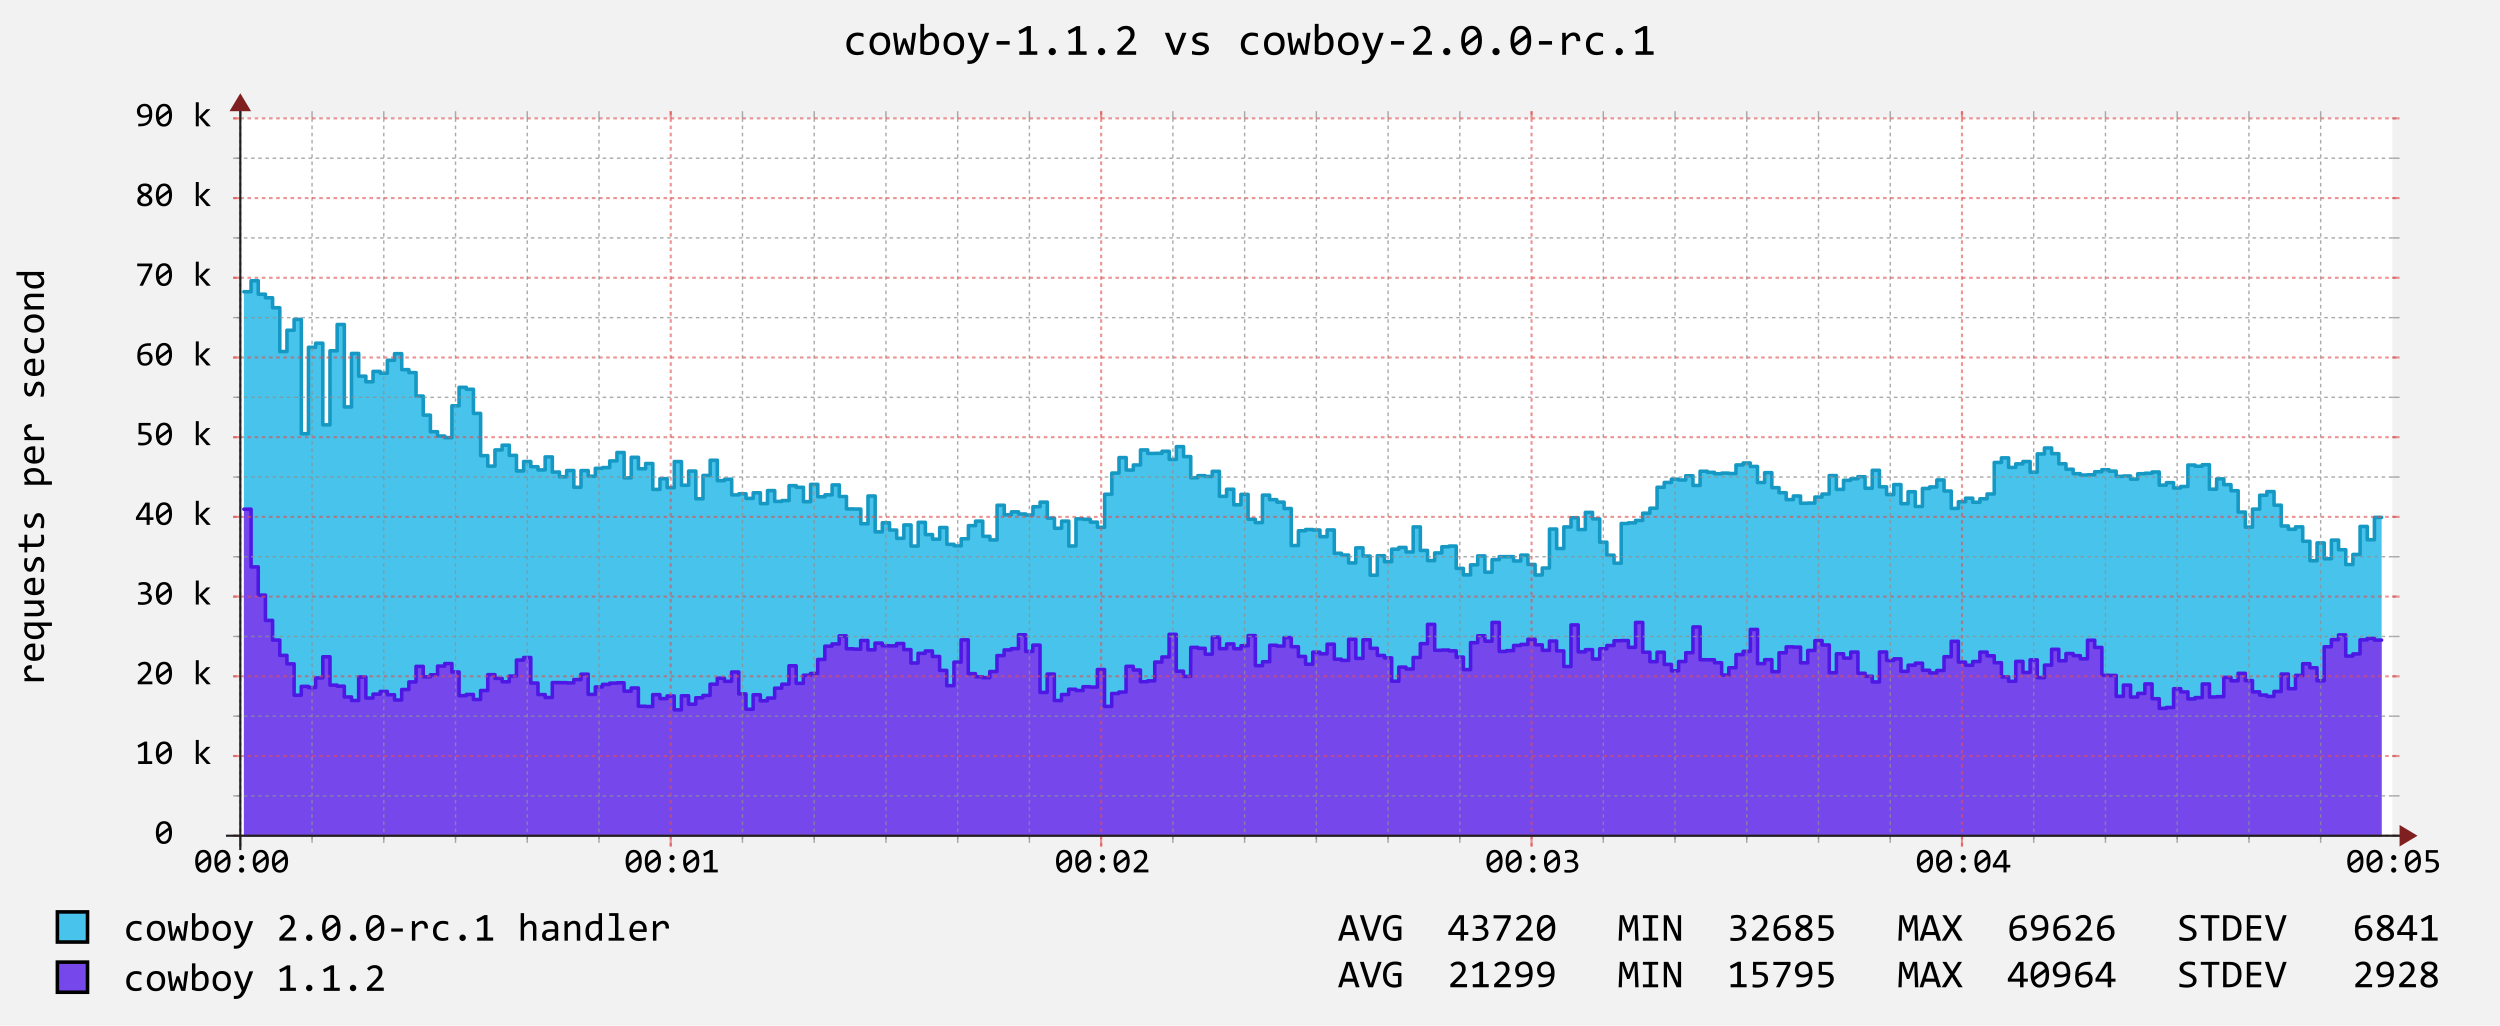 <svg xmlns="http://www.w3.org/2000/svg" xmlns:xlink="http://www.w3.org/1999/xlink" viewBox="0 0 697 286"><defs><symbol overflow="visible" id="a"><path d="M4.93-3.102c0 .477-.05.91-.145 1.3-.094.392-.238.728-.433 1.005-.192.28-.43.5-.72.652-.284.153-.62.23-1.007.23-.332 0-.633-.062-.906-.187-.275-.125-.505-.316-.7-.578-.192-.257-.34-.59-.446-.992-.105-.402-.156-.88-.156-1.43 0-.472.047-.906.145-1.3.097-.39.242-.727.433-1.008.192-.28.43-.496.72-.65.288-.155.62-.23 1.003-.23.33 0 .635.063.91.188.268.125.503.317.694.58.196.26.344.592.446.995.105.402.16.875.16 1.425zm-.836.032c0-.11-.004-.215-.012-.32-.008-.106-.02-.212-.027-.313L1.43-1.75c.047.164.105.316.18.453.074.14.16.258.26.36.107.1.224.175.353.234.132.055.28.082.45.082.214 0 .41-.056.585-.157.176-.106.328-.262.45-.465.124-.207.218-.465.284-.77.067-.304.102-.656.102-1.058zm-2.84-.06v.294c.004.098.008.195.02.285l2.624-1.942c-.046-.16-.11-.31-.18-.442-.073-.132-.16-.246-.26-.343-.103-.098-.22-.172-.35-.227-.128-.05-.272-.078-.436-.078-.215 0-.41.05-.586.156s-.324.262-.45.47c-.12.206-.218.46-.284.765-.067.303-.098.66-.098 1.06zm0 0"/></symbol><symbol overflow="visible" id="b"><path d="M2.672-4.852c.098 0 .19.02.28.06.09.038.165.093.232.16.066.066.12.144.16.23.04.09.058.183.058.28 0 .102-.02.196-.058.282-.04.09-.09.164-.16.23-.067.067-.14.122-.23.157-.09.04-.184.058-.282.058-.102 0-.195-.02-.28-.058-.087-.035-.165-.09-.232-.156-.066-.066-.117-.14-.156-.23-.04-.086-.06-.18-.06-.28 0-.1.02-.192.06-.282.04-.086.09-.164.156-.23.067-.067.145-.122.23-.16.087-.04.18-.06.282-.06zm0 3.48c.098 0 .19.02.28.06.09.04.165.093.232.16.066.066.12.144.16.23.04.09.058.184.058.28 0 .103-.02.197-.058.283-.04.087-.09.165-.16.23-.067.068-.14.122-.23.157-.09.04-.184.06-.282.06-.102 0-.195-.02-.28-.06-.087-.04-.165-.09-.232-.156-.066-.065-.117-.14-.156-.23-.04-.085-.06-.18-.06-.28 0-.098.02-.192.06-.282.04-.09.09-.164.156-.23.067-.067.145-.12.23-.16.087-.04.18-.06.282-.06zm0 0"/></symbol><symbol overflow="visible" id="c"><path d="M4.734 0H.836v-.77H2.43v-4.527l-1.485.805-.304-.703 1.977-1.04h.73V-.77h1.387zm0 0"/></symbol><symbol overflow="visible" id="d"><path d="M4.785 0H.7v-.742l1.6-1.594c.266-.258.477-.484.645-.676.164-.187.29-.36.383-.52.09-.155.152-.304.184-.44.03-.14.047-.29.047-.454 0-.152-.02-.297-.06-.433-.043-.136-.105-.257-.19-.363-.087-.105-.197-.187-.333-.246-.137-.057-.3-.09-.49-.09-.26 0-.503.06-.717.177-.215.117-.41.27-.594.453l-.453-.543c.234-.246.504-.445.808-.593.306-.15.66-.223 1.068-.223.273 0 .523.04.75.122.226.082.422.203.59.356.164.156.29.347.378.57.09.226.137.48.137.762 0 .238-.03.457-.094.66-.063.203-.16.402-.29.605-.13.2-.29.406-.484.62-.195.216-.426.454-.69.712L1.77-.79h3.015zm0 0"/></symbol><symbol overflow="visible" id="e"><path d="M4.668-1.883c0 .27-.06.528-.168.766-.11.238-.277.445-.496.625-.223.18-.5.32-.836.422-.336.105-.727.156-1.176.156-.246 0-.465-.008-.664-.023C1.133.046.948.022.778 0v-.742c.195.035.406.062.624.082.22.02.442.027.668.027.31 0 .575-.027.793-.082.223-.055.403-.137.54-.238.14-.106.242-.23.304-.383.063-.148.094-.316.094-.5 0-.172-.034-.32-.112-.45-.075-.124-.18-.23-.32-.316-.138-.086-.302-.148-.493-.19-.19-.044-.402-.067-.63-.067H1.54v-.675h.714c.187 0 .36-.027.512-.074.152-.05.285-.12.394-.21.11-.094.192-.207.25-.34.06-.137.09-.29.09-.46 0-.333-.102-.575-.305-.724-.203-.152-.5-.23-.894-.23-.206 0-.42.02-.644.062-.222.043-.457.102-.71.184v-.72c.105-.038.222-.073.343-.1.12-.032.24-.06.366-.08.12-.018.242-.034.364-.045.117-.012.234-.016.343-.016.328 0 .62.036.87.106s.458.172.626.305c.167.134.292.298.378.485.086.192.13.407.13.64 0 .357-.09.653-.274.896-.18.243-.43.434-.746.575.16.023.32.074.476.152.156.074.297.172.422.293.125.117.227.258.305.418.08.16.118.34.118.54zm0 0"/></symbol><symbol overflow="visible" id="f"><path d="M5.094-1.37h-1.06V0h-.843v-1.37H.204V-2.1l2.645-4.105h1.187v4.105h1.06zM3.19-5.407L1.03-2.098h2.16zm0 0"/></symbol><symbol overflow="visible" id="g"><path d="M4.63-1.984c0 .308-.067.586-.2.84-.133.253-.317.472-.547.652-.235.183-.508.324-.824.426-.318.1-.662.152-1.03.152-.09 0-.19-.004-.296-.008-.105-.004-.21-.012-.316-.02L1.113.036C1.013.023.926.012.843 0v-.75c.173.043.368.07.587.09.222.02.445.027.668.027.254 0 .48-.027.683-.09.204-.058.376-.144.52-.257.14-.114.25-.25.33-.407.073-.16.112-.34.112-.54 0-.385-.14-.667-.418-.843-.277-.175-.672-.265-1.19-.265H.953v-3.168h3.343v.72H1.734v1.74h.54c.296 0 .585.028.87.083.282.055.532.148.75.28.22.138.4.317.532.544.136.227.203.508.203.852zm0 0"/></symbol><symbol overflow="visible" id="i"><path d="M5.047 0H3.91L1.69-2.555V0H.864v-6.707h.828v4.12l2.142-2.18h1.09l-2.234 2.2zm0 0"/></symbol><symbol overflow="visible" id="j"><path d="M4.86-1.965c0 .285-.05.55-.153.8-.102.25-.25.47-.437.653-.192.188-.422.332-.688.438-.266.105-.562.16-.89.16-.34 0-.645-.055-.907-.164-.262-.11-.484-.277-.66-.504C.95-.81.812-1.094.723-1.438.63-1.78.583-2.19.583-2.663c0-.316.022-.62.062-.922.042-.297.11-.574.207-.84.093-.26.218-.504.378-.72.157-.217.356-.405.59-.56.235-.157.516-.282.832-.368.32-.086.692-.13 1.114-.13h.613v.72h-.67c-.37 0-.69.046-.96.132-.273.09-.5.215-.684.375-.183.165-.324.356-.42.586-.1.226-.162.48-.19.76l-.018.196c.2-.117.43-.21.69-.28.263-.07.544-.106.85-.106.31 0 .588.043.823.136.235.09.43.22.59.383.157.163.274.355.352.585.078.227.117.477.117.75zm-.864.05c0-.187-.023-.358-.066-.515-.047-.152-.118-.28-.22-.386-.097-.106-.222-.192-.37-.247-.15-.058-.328-.09-.54-.09-.12 0-.24.012-.366.036-.122.02-.243.05-.364.09-.117.04-.23.086-.336.136-.11.05-.207.105-.296.16 0 .41.03.75.085 1.023.06.273.14.492.254.656.114.163.25.284.414.35.165.07.357.106.572.106.18 0 .347-.027.496-.086.152-.058.28-.144.39-.26.11-.115.196-.25.258-.415.063-.165.09-.348.09-.56zm0 0"/></symbol><symbol overflow="visible" id="k"><path d="M4.754-5.438L2.152 0h-.945l2.7-5.438H.554v-.765h4.2zm0 0"/></symbol><symbol overflow="visible" id="l"><path d="M4.785-1.56c0 .263-.055.498-.16.705-.11.203-.258.375-.453.51-.192.142-.418.247-.684.322-.26.074-.547.11-.85.11-.34 0-.642-.04-.9-.114-.258-.078-.472-.184-.644-.32C.918-.485.784-.646.7-.833.61-1.02.565-1.222.565-1.45c0-.378.106-.706.317-.98.21-.277.54-.527.984-.75-.406-.207-.703-.433-.89-.687C.79-4.117.7-4.407.7-4.734c0-.2.038-.39.12-.58.082-.186.207-.35.375-.498.164-.145.37-.262.62-.348.25-.086.548-.13.888-.13.32 0 .598.032.84.103.242.066.445.164.61.292.163.125.288.278.37.457.082.18.125.383.125.606 0 .36-.1.668-.3.922-.203.254-.49.473-.86.664.184.09.356.19.516.3.156.114.293.235.41.372.117.136.21.29.274.457.066.168.097.355.097.558zM3.8-4.765c0-.28-.097-.492-.292-.63-.2-.135-.477-.206-.836-.206-.356 0-.63.067-.828.204-.2.136-.297.34-.297.613 0 .125.023.238.07.34.047.105.12.203.223.297.097.09.222.18.37.27.15.09.33.18.532.27.36-.17.625-.34.8-.525.173-.183.26-.394.26-.633zm.087 3.27c0-.117-.02-.23-.055-.34-.04-.113-.105-.223-.203-.328-.1-.11-.232-.215-.396-.324-.164-.106-.375-.22-.63-.332-.213.105-.393.207-.542.312-.148.102-.265.207-.355.313-.09.105-.156.215-.19.328-.04.113-.06.234-.06.363 0 .14.03.266.094.375.063.11.145.204.255.278.105.08.234.133.383.172.148.04.312.06.484.06.168 0 .328-.02.476-.056.15-.035.278-.086.387-.156.11-.07.195-.164.258-.273.062-.11.094-.24.094-.39zm0 0"/></symbol><symbol overflow="visible" id="m"><path d="M4.754-3.453c0 .605-.074 1.125-.22 1.562-.147.433-.362.792-.647 1.07-.285.28-.637.488-1.06.62-.42.134-.905.2-1.456.2H.856v-.723h.575c.406 0 .76-.04 1.058-.12.297-.083.543-.204.742-.364.2-.16.348-.355.454-.586.105-.23.168-.492.195-.785l.018-.195c-.2.117-.43.21-.687.285-.26.07-.542.105-.847.105-.312 0-.586-.047-.824-.137-.24-.093-.435-.222-.595-.386-.156-.164-.273-.36-.35-.586-.08-.227-.118-.473-.118-.738 0-.29.05-.555.156-.805.1-.25.25-.47.437-.656.188-.185.414-.33.676-.44.262-.108.555-.16.87-.16.306 0 .59.052.853.153.26.102.483.262.675.49.19.225.34.518.445.88.11.36.164.798.164 1.314zm-2.176-2.16c-.176 0-.34.03-.492.09-.148.058-.28.144-.39.257-.11.11-.196.25-.258.414-.063.165-.094.352-.094.567 0 .19.023.363.07.515.043.153.117.282.21.387.1.106.224.188.376.246.152.055.332.086.54.086.116 0 .237-.013.362-.036s.246-.05.368-.09c.117-.04.23-.082.34-.133.105-.05.203-.104.288-.16 0-.41-.03-.75-.09-1.022-.062-.274-.148-.496-.26-.66-.114-.168-.255-.285-.415-.356-.164-.07-.348-.105-.555-.105zm0 0"/></symbol><symbol overflow="visible" id="n"><path d="M-5.445-1.09v-.863l1-.027c-.387-.32-.664-.64-.84-.954-.172-.312-.258-.628-.258-.945 0-.56.18-.99.547-1.284.363-.29.906-.426 1.625-.402v.953c-.478-.008-.82.058-1.036.21-.215.15-.324.372-.324.66 0 .126.023.255.066.384.047.13.117.258.22.395.096.137.225.277.38.43.158.152.345.316.564.488H0v.957zm0 0"/></symbol><symbol overflow="visible" id="o"><path d="M-3.012-5.47c.133 0 .246 0 .336.005.09.004.176.012.258.02v3.824c.555 0 .984-.157 1.28-.47.298-.308.45-.758.45-1.344 0-.16-.007-.32-.02-.476-.01-.16-.03-.317-.05-.46-.023-.15-.047-.294-.074-.427-.027-.137-.06-.262-.09-.38h.774c.074.26.132.548.18.872.042.325.066.66.066 1.008 0 .465-.063.867-.192 1.203-.125.336-.308.614-.55.828-.24.215-.536.375-.883.477-.348.103-.743.153-1.184.153-.384 0-.747-.054-1.09-.164-.34-.11-.64-.27-.9-.48-.26-.212-.464-.474-.616-.782-.153-.31-.227-.657-.227-1.047 0-.378.06-.714.176-1.007.12-.293.29-.54.508-.742.22-.2.485-.35.798-.452.312-.106.664-.157 1.05-.157zm-.136.982c-.243-.012-.46.015-.664.07-.2.06-.372.148-.516.27-.145.12-.258.273-.34.453-.082.18-.12.39-.12.63 0 .206.038.393.116.565.078.168.192.316.336.438.145.124.32.222.524.3.203.075.42.12.664.14zm0 0"/></symbol><symbol overflow="visible" id="p"><path d="M-2.61-.59c-.39 0-.76-.055-1.113-.156-.35-.102-.66-.262-.925-.477-.266-.214-.477-.492-.63-.828-.156-.337-.234-.74-.234-1.204 0-.183.016-.367.043-.55.03-.18.075-.372.138-.575l-.21-.835h7.765v.95H.168L-1-4.314C-.27-3.8.098-3.188.098-2.48c0 .32-.067.597-.196.832-.13.234-.316.43-.554.585-.24.16-.524.278-.856.356-.332.078-.7.117-1.1.117zm-.058-.97c.305 0 .574-.018.816-.065.243-.047.45-.113.618-.207.168-.09.296-.207.386-.348.09-.136.137-.3.137-.488 0-.238-.106-.492-.32-.758-.216-.265-.532-.547-.95-.84h-2.528c-.07.145-.125.31-.168.493-.043.183-.066.378-.066.582 0 .53.176.936.527 1.213.352.282.867.418 1.547.418zm0 0"/></symbol><symbol overflow="visible" id="q"><path d="M0-5.246v.848l-.88.03c.19.165.345.317.47.466.125.144.226.29.3.433.08.146.13.294.16.44.032.147.048.3.048.464 0 .562-.164.984-.493 1.27-.332.284-.828.43-1.492.43h-3.558v-.947h3.48c.836 0 1.254-.312 1.254-.945 0-.113-.017-.226-.052-.336-.035-.11-.093-.226-.18-.347-.085-.123-.2-.255-.343-.392-.145-.14-.328-.297-.547-.47h-3.613v-.944zm0 0"/></symbol><symbol overflow="visible" id="r"><path d="M-1.488-5.18c.19 0 .363.032.515.098.153.062.29.152.407.266.117.11.218.242.3.39.082.15.153.305.207.473.056.168.095.34.12.52.026.175.038.35.038.52 0 .37-.016.706-.047 1.018-.034.31-.085.61-.16.907h-.867c.09-.317.16-.633.207-.95.047-.312.07-.625.07-.937 0-.453-.062-.79-.183-1.004-.125-.218-.3-.323-.527-.323-.098 0-.188.016-.262.05-.078.036-.152.098-.223.188-.07.09-.144.23-.222.418-.074.192-.16.45-.258.78-.074.247-.156.474-.25.68-.09.208-.2.388-.328.54-.125.152-.274.274-.442.36-.17.085-.37.128-.605.128-.152 0-.316-.034-.496-.104-.184-.07-.352-.19-.508-.36-.156-.17-.28-.402-.387-.69-.102-.29-.153-.65-.153-1.083 0-.215.012-.453.035-.71.024-.263.063-.536.12-.817h.84c-.07.297-.124.578-.16.844-.034.265-.05.496-.05.69 0 .235.02.435.055.595.035.16.086.293.148.39.063.102.137.172.223.215.086.043.176.067.273.067.1 0 .19-.02.267-.06.078-.034.156-.104.23-.21.075-.102.15-.246.223-.43.074-.183.156-.425.242-.722.094-.32.192-.594.297-.813.1-.222.214-.402.343-.54.125-.136.27-.233.43-.292.156-.062.34-.09.54-.09zm0 0"/></symbol><symbol overflow="visible" id="s"><path d="M-.074-5.258c.054.215.09.434.113.664.022.227.034.457.034.692 0 .683-.152 1.195-.46 1.53-.31.337-.786.505-1.427.505h-2.843v1.523h-.79v-1.523h-1.5l-.242-.942h1.743v-2.448h.79v2.45h2.768c.39 0 .68-.106.875-.313.196-.208.29-.517.29-.923 0-.172-.012-.363-.04-.57-.027-.203-.07-.418-.13-.645zm0 0"/></symbol><symbol overflow="visible" id="u"><path d="M-2.82-5.523c.484 0 .906.066 1.27.203.36.136.66.324.898.562.238.238.418.52.54.848.116.324.178.676.178 1.055 0 .175-.01.347-.027.52-.02.17-.052.347-.095.522h2.278v.946h-7.668v-.844l.91-.06c-.37-.27-.633-.558-.785-.867-.15-.308-.223-.64-.223-1 0-.308.063-.582.195-.816.13-.234.313-.434.55-.594.236-.16.52-.277.857-.355.335-.082.706-.12 1.12-.12zm.043.964c-.285 0-.547.025-.79.064-.238.043-.44.11-.61.2-.17.09-.303.206-.4.347-.095.14-.142.31-.142.505 0 .12.02.242.056.363.04.125.1.25.19.383.09.134.208.27.353.42.147.143.327.303.546.467h2.64c.075-.17.13-.355.172-.546.043-.19.063-.378.063-.566 0-.508-.17-.91-.52-1.2-.343-.288-.862-.433-1.557-.433zm0 0"/></symbol><symbol overflow="visible" id="v"><path d="M-.2-5.102c.095.247.165.5.208.758.047.258.066.528.066.8 0 .86-.23 1.524-.7 1.99-.464.464-1.147.7-2.042.7-.43 0-.824-.072-1.172-.205-.35-.13-.652-.32-.902-.56-.25-.243-.442-.532-.578-.872-.137-.336-.203-.707-.203-1.11 0-.28.02-.546.058-.793.04-.246.106-.48.195-.707h.903c-.125.235-.21.477-.27.72-.054.245-.082.5-.082.757 0 .242.044.473.138.688.094.214.227.402.398.566.176.163.387.292.637.386.25.093.53.14.844.14.66 0 1.152-.16 1.48-.48.328-.32.49-.766.49-1.332 0-.258-.03-.508-.087-.746-.06-.243-.145-.473-.258-.7zm0 0"/></symbol><symbol overflow="visible" id="w"><path d="M-2.766-5.61c.422 0 .81.06 1.164.18.352.117.653.29.907.516.25.223.445.496.586.816C.028-3.773.1-3.41.1-3c0 .39-.063.742-.184 1.05-.12.31-.297.57-.53.786-.236.215-.53.38-.876.492-.348.113-.746.172-1.2.172-.42 0-.808-.06-1.156-.18-.35-.117-.652-.29-.902-.515-.25-.223-.445-.496-.586-.817-.14-.324-.207-.687-.207-1.097 0-.39.06-.738.18-1.05.12-.31.297-.57.53-.785.235-.215.524-.38.872-.492.347-.114.745-.172 1.194-.172zm.043.965c-.336 0-.632.04-.882.114-.25.073-.46.178-.63.315-.167.137-.296.305-.378.5-.086.2-.13.418-.13.66 0 .282.056.524.165.723.113.203.258.367.445.496.184.13.4.223.64.28.247.06.5.09.77.09.336 0 .63-.034.883-.108.254-.074.465-.184.633-.32.168-.137.293-.305.38-.5.085-.196.128-.415.128-.66 0-.282-.054-.524-.167-.723-.11-.203-.258-.368-.442-.496-.182-.13-.397-.223-.64-.282-.245-.058-.503-.09-.773-.09zm0 0"/></symbol><symbol overflow="visible" id="x"><path d="M-5.445-.867v-.844l.88-.036c-.19-.16-.35-.313-.474-.46-.124-.15-.222-.298-.3-.44-.074-.143-.13-.288-.16-.436-.03-.148-.043-.3-.043-.46 0-.56.164-.985.496-1.274.328-.286.828-.43 1.492-.43H0v.945h-3.477c-.425 0-.742.077-.95.237-.202.16-.303.395-.303.71 0 .115.015.228.05.337.035.114.094.227.18.348.086.117.2.246.344.387.144.14.324.296.543.467H0v.946zm0 0"/></symbol><symbol overflow="visible" id="y"><path d="M-2.61-.59c-.464 0-.874-.066-1.234-.19-.36-.126-.664-.306-.91-.54-.25-.235-.437-.516-.566-.84-.13-.328-.192-.695-.192-1.094 0-.176.012-.348.032-.516.023-.167.058-.332.105-.496h-2.293v-.95H0v.85l-1.03.03c.382.266.667.55.85.86.184.308.278.64.278.996 0 .312-.067.585-.196.824-.13.234-.312.433-.55.59-.24.156-.524.277-.856.355-.332.077-.7.12-1.105.12zm-.058-.97c.656 0 1.148-.092 1.473-.288.324-.19.484-.468.484-.82 0-.238-.106-.492-.32-.758-.216-.265-.532-.547-.95-.84h-2.528c-.074.157-.13.329-.168.516-.035.188-.054.375-.054.56 0 .514.164.913.5 1.202.332.29.85.43 1.562.43zm0 0"/></symbol><symbol overflow="visible" id="z"><path d="M5.738-.227c-.277.106-.562.184-.85.235-.294.05-.595.078-.904.078-.968 0-1.71-.262-2.234-.79-.523-.523-.785-1.288-.785-2.3 0-.484.074-.922.226-1.316.15-.395.36-.735.634-1.016.274-.28.598-.496.977-.648.38-.153.798-.23 1.255-.23.316 0 .613.023.89.07.278.042.54.117.793.218v1.012c-.265-.137-.535-.238-.808-.3-.274-.063-.56-.095-.852-.095-.273 0-.53.052-.773.154-.243.105-.453.254-.637.45-.184.194-.328.433-.434.714-.105.28-.16.597-.16.953 0 .743.18 1.294.543 1.665.36.367.86.55 1.496.55.29 0 .57-.03.84-.097.27-.066.53-.164.785-.293zm0 0"/></symbol><symbol overflow="visible" id="A"><path d="M6.313-3.113c0 .476-.07.914-.204 1.308-.133.4-.33.74-.58 1.02-.253.285-.56.504-.92.66C4.245.03 3.835.11 3.374.11c-.438 0-.832-.067-1.18-.204-.347-.136-.644-.336-.886-.6C1.065-.962.882-1.29.753-1.68c-.13-.39-.192-.84-.192-1.347 0-.477.067-.91.2-1.305.136-.39.328-.73.582-1.012.25-.28.558-.504.922-.66.36-.156.773-.234 1.23-.234.442 0 .836.07 1.184.203.347.137.64.336.883.6.242.263.43.587.554.978.13.39.196.84.196 1.344zm-1.086.05c0-.378-.043-.71-.13-.992-.08-.285-.2-.52-.355-.71-.156-.188-.344-.33-.562-.426-.223-.095-.473-.146-.742-.146-.317 0-.59.063-.817.188-.225.125-.41.29-.554.496-.144.207-.25.45-.316.726-.066.274-.102.563-.102.864 0 .378.043.707.125.992.082.285.204.523.356.71.155.192.343.333.56.43.22.094.47.14.748.14.316 0 .585-.058.812-.183.227-.125.41-.29.555-.5.144-.207.254-.445.32-.722.066-.274.102-.563.102-.868zm0 0"/></symbol><symbol overflow="visible" id="B"><path d="M6.652-6.13L5.762 0h-1.29L3.59-2.563l-.18-.624-.2.66L2.364 0H1.11L.226-6.13h1.035l.515 4.165.11.926.26-.808.892-2.754h.76l.962 2.715.273.813.09-.86.477-4.195zm0 0"/></symbol><symbol overflow="visible" id="C"><path d="M6.215-3.172c0 .508-.07.96-.21 1.363-.142.4-.34.74-.6 1.02-.257.278-.573.493-.944.642-.37.148-.784.222-1.25.222-.362 0-.733-.035-1.108-.105-.38-.072-.754-.18-1.125-.33v-8.265H2.04v2.375l-.052 1.137c.305-.41.633-.703.98-.87.348-.17.723-.255 1.122-.255.348 0 .656.074.922.218.265.15.484.356.664.622.18.265.312.585.402.964.09.375.137.797.137 1.262zm-1.09.047c0-.32-.02-.617-.066-.887-.048-.265-.122-.496-.224-.687-.102-.19-.234-.34-.39-.448-.16-.11-.352-.16-.57-.16-.134 0-.27.02-.407.062-.142.043-.286.113-.435.215-.148.096-.305.23-.47.393-.163.164-.338.37-.526.614v2.972c.206.08.417.144.632.19.215.047.422.07.617.07.245 0 .476-.034.698-.112.223-.078.418-.207.586-.387.168-.183.305-.42.403-.722.1-.297.148-.668.148-1.113zm0 0"/></symbol><symbol overflow="visible" id="D"><path d="M6.426-6.13L4.34-.647c-.215.558-.438 1.04-.668 1.44-.23.403-.48.735-.754.993-.273.258-.57.45-.898.57-.325.122-.688.184-1.09.184-.106 0-.203-.005-.29-.01-.085-.003-.18-.007-.28-.014V1.55c.09.012.187.024.292.032.106.012.22.016.336.016.196 0 .38-.028.547-.082.168-.06.328-.153.48-.282.15-.13.294-.293.434-.496.136-.203.27-.45.402-.738L.402-6.13H1.61l1.55 4.056.313.95.355-.978L5.262-6.13zm0 0"/></symbol><symbol overflow="visible" id="E"><path d="M5.262-2.824H1.61v-1.004H5.26zm0 0"/></symbol><symbol overflow="visible" id="F"><path d="M6.086 0H1.074v-.988h2.05v-5.825l-1.91 1.04-.39-.903 2.54-1.34h.94v7.028h1.782zm0 0"/></symbol><symbol overflow="visible" id="G"><path d="M3.387-1.922c.14 0 .27.027.394.078.126.055.232.125.325.22.09.093.165.202.215.327.055.125.082.258.082.4 0 .14-.027.268-.082.39-.05.12-.125.23-.215.32-.093.093-.2.164-.324.218-.124.052-.253.08-.393.08S3.113.08 2.992.03c-.125-.053-.23-.124-.32-.217-.094-.09-.164-.196-.22-.32-.05-.122-.077-.25-.077-.39 0-.142.027-.275.078-.4.055-.125.125-.234.22-.328.09-.094.194-.164.32-.22.12-.05.253-.077.394-.077zm0 0"/></symbol><symbol overflow="visible" id="H"><path d="M6.152 0H.898v-.953l2.063-2.05c.337-.333.614-.622.825-.868.21-.243.375-.466.492-.67.118-.198.2-.39.24-.57.042-.18.06-.37.06-.577 0-.196-.026-.383-.077-.56-.055-.175-.137-.33-.246-.468-.11-.133-.254-.238-.426-.316-.176-.08-.387-.118-.63-.118-.34 0-.643.078-.92.226-.278.152-.532.348-.762.586L.93-7.04c.3-.315.644-.57 1.04-.76.39-.192.846-.286 1.37-.286.35 0 .676.05.965.156.293.106.543.258.754.46.21.2.374.443.49.732.118.29.177.613.177.976 0 .305-.043.59-.125.848-.082.262-.204.52-.368.777-.164.258-.37.528-.625.805-.25.277-.544.578-.887.91l-1.446 1.41h3.875zm0 0"/></symbol><symbol overflow="visible" id="J"><path d="M.402-6.13H1.61l1.503 4.056.325.988.335-1.016 1.49-4.027h1.163L4.023 0H2.8zm0 0"/></symbol><symbol overflow="visible" id="K"><path d="M5.828-1.672c0 .215-.035.41-.11.578-.073.172-.17.324-.296.457-.13.133-.274.242-.442.336-.168.093-.343.17-.535.234-.187.058-.383.105-.582.132-.2.028-.394.043-.586.043-.414 0-.797-.02-1.144-.055C1.785.02 1.445-.04 1.11-.12V-1.1c.36.102.714.18 1.07.23.35.055.707.08 1.054.08.508 0 .887-.067 1.13-.208.245-.137.366-.336.366-.59 0-.11-.02-.21-.058-.297-.04-.086-.11-.172-.21-.25-.103-.078-.26-.164-.474-.246-.215-.085-.504-.183-.875-.292-.277-.082-.53-.176-.765-.277-.235-.105-.438-.23-.61-.37-.172-.14-.304-.31-.402-.5-.098-.192-.145-.418-.145-.68 0-.168.04-.355.12-.56.077-.202.213-.393.405-.57.19-.175.45-.32.777-.433.324-.117.73-.175 1.22-.175.237 0 .507.015.8.04.293.026.597.073.914.136v.95c-.332-.083-.65-.146-.95-.18-.296-.04-.558-.06-.777-.06-.266 0-.49.02-.67.06-.178.042-.327.097-.44.167-.11.07-.192.156-.238.25-.05.098-.075.2-.075.31 0 .108.02.21.063.3s.12.175.238.257c.117.086.277.168.485.25.207.086.48.176.812.274.363.105.668.214.918.332.246.117.45.246.602.386.156.145.265.305.332.485.066.178.1.382.1.608zm0 0"/></symbol><symbol overflow="visible" id="L"><path d="M6.336-3.984c0 .61-.063 1.164-.184 1.668-.12.503-.308.933-.554 1.293-.25.36-.56.64-.926.835-.367.2-.8.297-1.297.297C2.95.11 2.56.03 2.21-.134c-.35-.16-.65-.406-.897-.738-.25-.337-.442-.763-.575-1.278-.133-.516-.2-1.13-.2-1.836 0-.61.06-1.168.185-1.672s.308-.938.554-1.297c.246-.36.555-.64.926-.84.37-.195.8-.293 1.293-.293.43 0 .817.078 1.168.238.348.16.65.41.895.746.25.336.44.762.573 1.278.137.52.203 1.13.203 1.84zm-1.074.035c0-.136-.004-.277-.016-.41-.012-.136-.02-.27-.035-.402L1.837-2.254c.062.21.14.41.234.586.094.18.207.336.336.46.133.13.285.23.453.302.167.07.36.105.578.105.277 0 .527-.067.753-.2.228-.137.42-.336.576-.598.16-.265.28-.593.367-.988.086-.39.13-.848.13-1.363zM1.61-4.022l.003.378c.004.125.012.25.024.368l3.375-2.496c-.063-.207-.14-.4-.235-.567-.093-.172-.203-.32-.332-.445-.133-.125-.28-.22-.45-.29-.163-.07-.35-.105-.558-.105-.277 0-.527.07-.753.203-.227.133-.418.336-.58.602-.16.266-.28.598-.366.988-.086.395-.13.848-.13 1.364zm0 0"/></symbol><symbol overflow="visible" id="M"><path d="M1.227-6.13h.968L2.227-5c.363-.434.718-.75 1.074-.945.352-.196.708-.293 1.063-.293.637 0 1.117.207 1.446.617.327.41.475 1.018.452 1.83H5.188c.01-.538-.067-.93-.235-1.17-.168-.243-.418-.36-.742-.36-.14 0-.284.023-.43.074-.143.05-.292.133-.444.246-.152.11-.316.254-.484.43-.172.175-.356.386-.55.633V0H1.226zm0 0"/></symbol><symbol overflow="visible" id="O"><path d="M5.102-.2c-.247.095-.5.165-.758.208-.258.047-.528.066-.8.066-.86 0-1.524-.23-1.99-.7-.464-.464-.7-1.147-.7-2.042 0-.43.072-.824.205-1.172.13-.35.32-.652.56-.902.243-.25.532-.442.872-.578.336-.137.707-.203 1.11-.203.28 0 .546.02.793.058.246.04.48.106.707.195v.903c-.235-.125-.477-.21-.72-.27-.245-.054-.5-.082-.757-.082-.242 0-.473.044-.688.138-.214.094-.402.227-.566.398-.163.176-.292.387-.386.637-.093.25-.14.53-.14.844 0 .66.16 1.152.48 1.48.32.328.766.49 1.332.49.258 0 .508-.03.746-.087.243-.06.473-.145.7-.258zm0 0"/></symbol><symbol overflow="visible" id="P"><path d="M5.61-2.766c0 .422-.06.81-.18 1.164-.117.352-.29.653-.516.907-.223.25-.496.445-.816.586C3.773.028 3.41.1 3 .1c-.39 0-.742-.063-1.05-.184-.31-.12-.57-.297-.786-.53-.215-.236-.38-.53-.492-.876C.56-1.84.5-2.238.5-2.692c0-.42.06-.808.18-1.156.117-.35.29-.652.515-.902.223-.25.496-.445.817-.586.324-.14.687-.207 1.097-.207.39 0 .738.06 1.05.18.31.12.57.297.785.53.215.235.38.524.492.872.114.347.172.745.172 1.194zm-.965.043c0-.336-.04-.632-.114-.882-.073-.25-.178-.46-.315-.63-.137-.167-.305-.296-.5-.378-.2-.086-.418-.13-.66-.13-.282 0-.524.056-.723.165-.203.113-.367.258-.496.445-.13.184-.223.4-.28.64-.06.247-.09.5-.09.77 0 .336.034.63.108.883.074.254.184.465.32.633.137.168.305.293.5.38.196.085.415.128.66.128.282 0 .524-.054.723-.167.203-.11.368-.258.496-.442.13-.182.223-.397.282-.64.058-.245.09-.503.09-.773zm0 0"/></symbol><symbol overflow="visible" id="Q"><path d="M5.914-5.445L5.12 0H3.978L3.19-2.277l-.16-.555-.175.586L2.102 0H.988l-.79-5.445h.927l.453 3.7.098.823.234-.723.793-2.445h.676l.85 2.414.247.723.082-.766.42-3.725zm0 0"/></symbol><symbol overflow="visible" id="R"><path d="M5.523-2.82c0 .453-.062.855-.187 1.21-.125.356-.3.66-.53.907-.232.25-.51.437-.84.57-.33.133-.7.2-1.11.2-.325 0-.653-.032-.99-.094-.335-.063-.67-.16-1-.293v-7.348h.947v2.113L1.77-4.547c.27-.363.562-.62.87-.773.31-.15.64-.223.997-.223.308 0 .582.063.816.195.234.13.434.313.594.55.16.236.277.52.355.857.082.335.12.706.12 1.12zm-.964.043c0-.285-.025-.547-.064-.79-.043-.238-.11-.44-.2-.61-.09-.17-.206-.303-.347-.4-.14-.095-.31-.142-.505-.142-.12 0-.242.02-.363.056-.125.04-.25.1-.383.19-.134.09-.27.208-.42.353-.143.147-.303.327-.467.546v2.64c.183.075.37.13.562.172.19.043.375.063.55.063.216 0 .423-.034.622-.105.195-.066.37-.183.52-.343.148-.16.27-.375.36-.64.085-.267.132-.595.132-.99zm0 0"/></symbol><symbol overflow="visible" id="S"><path d="M5.715-5.445L3.86-.575C3.667-.077 3.47.35 3.26.708c-.203.356-.426.648-.668.88-.242.23-.508.397-.797.507-.29.11-.613.164-.973.164-.094 0-.18-.004-.254-.008-.078-.004-.16-.008-.25-.016V1.38c.078.01.168.018.262.026.094.012.19.016.297.016.17 0 .335-.027.483-.078.153-.05.293-.133.426-.246.132-.114.26-.262.386-.442.12-.18.242-.398.36-.656L.358-5.445h1.074l1.375 3.6.276.845.316-.867 1.274-3.578zm0 0"/></symbol><symbol overflow="visible" id="T"><path d="M5.47 0H.796v-.848l1.836-1.82c.3-.297.543-.555.73-.773.188-.216.336-.415.442-.595.105-.18.175-.348.21-.508.036-.156.055-.328.055-.512 0-.175-.023-.34-.07-.5-.047-.156-.12-.293-.22-.414-.096-.116-.22-.21-.378-.28-.156-.07-.343-.102-.558-.102-.3 0-.574.067-.82.2-.247.132-.473.308-.68.52l-.52-.622c.27-.285.578-.512.926-.68.348-.17.754-.253 1.22-.253.31 0 .6.046.858.14.258.094.48.23.668.406.188.175.336.394.438.652.105.254.156.543.156.867 0 .268-.035.522-.11.753-.074.23-.183.46-.328.69-.148.232-.332.47-.554.716-.223.245-.485.515-.79.808L2.024-.902H5.47zm0 0"/></symbol><symbol overflow="visible" id="U"><path d="M3.012-1.71c.12 0 .238.026.347.073.113.047.206.11.288.196.082.08.145.178.192.288.047.11.07.226.07.355 0 .12-.023.238-.07.348-.047.11-.11.204-.192.286-.082.082-.175.144-.29.19C3.25.075 3.134.1 3.013.1c-.13 0-.246-.024-.352-.07-.11-.048-.207-.114-.285-.192-.082-.082-.148-.18-.195-.285-.047-.11-.07-.226-.07-.347 0-.13.023-.246.07-.355.047-.11.113-.207.195-.29.082-.085.176-.148.285-.195.106-.047.223-.074.352-.074zm0 0"/></symbol><symbol overflow="visible" id="V"><path d="M5.633-3.543c0 .543-.055 1.04-.164 1.484-.11.447-.275.83-.493 1.15-.223.32-.497.57-.825.746-.328.176-.71.262-1.152.262-.38 0-.727-.07-1.035-.215-.313-.14-.578-.363-.797-.66C.945-1.074.778-1.45.656-1.91c-.12-.46-.18-1.004-.18-1.633 0-.543.055-1.04.17-1.488.108-.45.272-.833.49-1.154.22-.32.493-.566.82-.742.333-.176.716-.26 1.153-.26.378-.002.726.07 1.035.213.312.14.578.364.796.66.224.297.392.676.513 1.137.117.46.18 1.004.18 1.633zm-.957.03c0-.12-.004-.24-.012-.362-.008-.12-.02-.242-.03-.355l-3 2.226c.054.188.124.363.206.524.082.16.183.296.3.41.118.113.25.203.403.265.148.063.32.094.512.094.246 0 .468-.06.668-.18.203-.118.375-.297.515-.532.14-.234.25-.527.324-.875.075-.348.114-.754.114-1.215zm-3.242-.06v.335c.004.113.007.218.02.324l3-2.22c-.056-.182-.122-.35-.204-.503-.086-.152-.184-.285-.3-.394-.118-.11-.247-.197-.395-.26-.15-.062-.317-.09-.5-.09-.246 0-.47.06-.672.177-.2.12-.37.3-.512.535-.14.238-.25.53-.323.88-.078.35-.113.753-.113 1.214zm0 0"/></symbol><symbol overflow="visible" id="W"><path d="M4.676-2.512H1.434v-.89h3.242zm0 0"/></symbol><symbol overflow="visible" id="X"><path d="M1.09-5.445h.863l.027 1c.32-.387.64-.664.954-.84.312-.172.628-.258.945-.258.56 0 .99.18 1.284.547.29.363.426.906.402 1.625h-.953c.008-.478-.058-.82-.21-1.036-.15-.215-.372-.324-.66-.324-.126 0-.255.023-.384.066-.13.047-.258.117-.395.22-.137.096-.277.225-.43.38-.152.158-.316.345-.488.564V0H1.09zm0 0"/></symbol><symbol overflow="visible" id="Y"><path d="M5.41 0H.953v-.88h1.824v-5.175l-1.7.922-.343-.8 2.254-1.192h.836V-.88H5.41zm0 0"/></symbol><symbol overflow="visible" id="Z"><path d="M5.246 0H4.3v-3.477c0-.42-.077-.734-.234-.94-.156-.208-.382-.313-.675-.313-.124 0-.245.015-.355.05-.11.035-.226.094-.344.18-.12.086-.25.2-.39.344-.14.144-.304.324-.487.543V0H.867v-7.668h.946v2.223l-.032.855c.15-.176.294-.328.435-.45.144-.12.29-.218.43-.292.144-.078.29-.133.437-.164.148-.03.3-.047.46-.047.544 0 .962.164 1.26.496.296.328.444.828.444 1.492zm0 0"/></symbol><symbol overflow="visible" id="aa"><path d="M4.367 0l-.02-.734c-.296.293-.597.507-.906.636-.303.13-.624.196-.96.196-.312 0-.578-.04-.796-.12-.223-.08-.403-.19-.547-.33C.992-.488.89-.652.82-.84c-.066-.187-.097-.394-.097-.613 0-.547.203-.977.61-1.285.405-.31 1.007-.46 1.804-.46h1.13v-.482c0-.32-.107-.578-.31-.773-.207-.192-.523-.29-.945-.29-.31 0-.61.036-.91.102-.297.07-.606.167-.926.292v-.85c.12-.044.254-.087.398-.126.15-.043.305-.078.465-.114.163-.03.33-.058.51-.078.177-.02.356-.027.536-.027.328 0 .625.035.89.106.266.074.49.183.672.332.18.148.32.335.418.558.098.223.15.488.15.793V0zm-.1-2.48h-1.2c-.235 0-.438.023-.61.07-.168.047-.31.113-.418.203-.11.086-.188.19-.243.312-.05.122-.078.258-.078.407 0 .105.014.207.05.304.03.094.085.18.156.254.074.075.168.133.28.176.118.043.26.067.427.067.215 0 .465-.067.746-.2.276-.133.573-.34.886-.63zm0 0"/></symbol><symbol overflow="visible" id="ab"><path d="M.867-5.445h.844l.036.88c.16-.19.313-.35.46-.474.15-.124.298-.222.44-.3.143-.074.288-.13.436-.16.148-.03.3-.043.46-.043.56 0 .985.164 1.274.496.286.328.43.828.43 1.492V0H4.3v-3.477c0-.425-.077-.742-.237-.95-.16-.202-.395-.303-.71-.303-.115 0-.228.015-.337.05-.114.035-.227.094-.348.18-.117.086-.246.2-.387.344-.14.144-.296.324-.467.543V0H.867zm0 0"/></symbol><symbol overflow="visible" id="ac"><path d="M.59-2.61c0-.464.066-.874.19-1.234.126-.36.306-.664.54-.91.235-.25.516-.437.84-.566.328-.13.695-.192 1.094-.192.176 0 .348.012.516.032.167.023.332.058.496.105v-2.293h.95V0h-.85l-.03-1.03c-.266.382-.55.667-.86.85-.308.184-.64.278-.996.278-.312 0-.585-.067-.824-.196-.234-.13-.433-.312-.59-.55C.91-.888.79-1.172.71-1.504c-.077-.332-.12-.7-.12-1.105zm.97-.058c0 .656.092 1.148.288 1.473.19.324.468.484.82.484.238 0 .492-.106.758-.32.265-.216.547-.532.84-.95v-2.528c-.157-.074-.329-.13-.516-.168-.188-.035-.375-.054-.56-.054-.514 0-.913.164-1.202.5-.29.332-.43.85-.43 1.562zm0 0"/></symbol><symbol overflow="visible" id="ad"><path d="M2.723-6.89h-1.61v-.778H3.68v6.883H5.3V0H.935v-.785h1.79zm0 0"/></symbol><symbol overflow="visible" id="ae"><path d="M5.47-3.012c0 .133 0 .246-.005.336-.004.09-.012.176-.02.258H1.62c0 .555.157.984.47 1.28.308.298.758.45 1.344.45.16 0 .32-.007.476-.02.16-.01.317-.03.46-.05.15-.023.294-.047.427-.074.137-.027.262-.06.38-.09v.774c-.26.074-.548.132-.872.18-.325.042-.66.066-1.008.066-.465 0-.867-.063-1.203-.192-.336-.125-.614-.308-.828-.55C1.05-.885.89-1.18.79-1.528.686-1.875.636-2.27.636-2.71c0-.384.054-.747.164-1.09.11-.34.27-.64.48-.9.212-.26.474-.464.782-.616.31-.153.657-.227 1.047-.227.378 0 .714.06 1.007.176.293.12.54.29.742.508.2.22.35.485.452.798.106.312.157.664.157 1.05zm-.982-.136c.012-.243-.015-.46-.07-.664-.06-.2-.148-.372-.27-.516-.12-.145-.273-.258-.453-.34-.18-.082-.39-.12-.63-.12-.206 0-.393.038-.565.116-.168.078-.316.192-.438.336-.124.145-.222.32-.3.524-.075.203-.12.42-.14.664zm0 0"/></symbol><symbol overflow="visible" id="af"><path d="M6.055 0h-1.05l-.497-1.547h-2.95L1.06 0H.056L2.41-7.09h1.324zM4.23-2.41l-1.2-3.793L1.833-2.41zm0 0"/></symbol><symbol overflow="visible" id="ag"><path d="M6.086-7.09L3.68 0H2.375L.023-7.09h1.09L2.64-2.313 3.08-.91l.442-1.402L5.055-7.09zm0 0"/></symbol><symbol overflow="visible" id="ah"><path d="M5.457-5.875c-.262-.14-.535-.25-.812-.328-.278-.078-.582-.117-.91-.117-.38 0-.712.066-1.005.2-.292.132-.542.323-.742.565-.2.246-.355.54-.46.883-.106.344-.16.723-.16 1.14 0 .434.042.82.128 1.165.086.344.223.637.41.875.184.238.418.422.707.547.285.13.633.19 1.032.19.07 0 .144-.003.222-.01.082-.008.16-.016.238-.028.082-.016.157-.03.23-.047.075-.02.142-.04.2-.062v-2.254h-1.45v-.8h2.407v3.624c-.148.07-.304.133-.472.184-.165.054-.332.1-.504.136-.172.035-.34.063-.512.082-.172.02-.336.028-.492.028C3.027.098 2.59.023 2.2-.13c-.388-.15-.72-.378-.993-.675-.273-.3-.484-.672-.63-1.117C.43-2.367.36-2.882.36-3.47c0-.58.08-1.1.242-1.56.164-.462.39-.853.687-1.173.292-.32.647-.567 1.062-.734.414-.168.87-.25 1.37-.25.317 0 .622.027.907.082.288.054.565.144.827.27zm0 0"/></symbol><symbol overflow="visible" id="ai"><path d="M5.82-1.566H4.613V0h-.968v-1.566H.235v-.832l3.02-4.692h1.358v4.692H5.82zM3.645-6.18l-2.47 3.782h2.47zm0 0"/></symbol><symbol overflow="visible" id="aj"><path d="M5.332-2.152c0 .308-.062.6-.187.875-.13.273-.317.51-.57.714-.255.204-.57.368-.958.485-.383.117-.828.176-1.34.176-.28 0-.535-.008-.757-.028C1.297.05 1.086.027.89 0v-.848c.223.04.462.07.712.094.25.024.503.03.765.03.352 0 .656-.03.906-.092.25-.063.457-.157.618-.274.16-.12.274-.265.348-.433.07-.172.11-.364.11-.58 0-.194-.047-.362-.133-.506-.086-.144-.207-.265-.367-.363-.157-.097-.344-.172-.563-.218-.22-.052-.457-.076-.72-.076H1.76v-.777h.82c.21 0 .406-.027.582-.082.176-.06.324-.137.45-.242.124-.106.222-.235.288-.387.067-.156.102-.328.102-.523 0-.383-.117-.657-.348-.832-.23-.17-.574-.26-1.02-.26-.237 0-.484.022-.737.07-.254.046-.528.12-.817.214v-.824c.125-.043.254-.086.395-.117.14-.035.277-.067.418-.09.14-.024.278-.04.415-.05.136-.017.27-.02.398-.02.375 0 .707.04.992.12.285.083.524.2.715.352.192.152.336.336.434.55.097.22.148.462.148.735 0 .407-.105.742-.312 1.02-.207.273-.492.492-.856.656.184.027.367.086.547.172.18.086.34.2.482.336.144.137.26.293.347.48.09.184.132.387.132.614zm0 0"/></symbol><symbol overflow="visible" id="ak"><path d="M5.43-6.21L2.457 0H1.38l3.085-6.21H.637v-.88H5.43zm0 0"/></symbol><symbol overflow="visible" id="al"><path d="M5.844 0h-.946l-.14-4.422-.06-1.7-.33.99-1.048 2.82h-.668l-.996-2.71-.332-1.1L1.3-4.347 1.177 0h-.91l.347-7.09h1.145l.953 2.668.313.902.297-.902L4.324-7.09H5.5zm0 0"/></symbol><symbol overflow="visible" id="am"><path d="M2.566-6.277H.934v-.813h4.242v.813H3.543v5.453h1.633V0H.934v-.824h1.632zm0 0"/></symbol><symbol overflow="visible" id="an"><path d="M5.47 0H4.21L2.146-4.422l-.598-1.422V0H.645v-7.09h1.242L3.86-2.902l.706 1.62V-7.09h.903zm0 0"/></symbol><symbol overflow="visible" id="ao"><path d="M5.555-2.246c0 .324-.06.633-.176.918-.118.285-.286.535-.5.746-.22.21-.482.375-.786.496-.305.12-.645.184-1.016.184-.39 0-.738-.063-1.04-.188-.3-.125-.55-.316-.753-.574-.203-.258-.355-.586-.46-.98-.106-.395-.157-.86-.157-1.4 0-.362.023-.714.07-1.054.047-.34.125-.66.235-.957.11-.3.25-.578.433-.828.18-.25.407-.46.676-.64.27-.18.586-.32.95-.418.366-.103.788-.15 1.27-.15h.702v.824h-.762c-.422 0-.79.05-1.1.153-.314.1-.572.242-.783.426-.212.187-.372.41-.48.667-.114.262-.185.55-.216.875l-.02.223c.227-.133.493-.242.79-.324.296-.082.62-.12.968-.12.36 0 .672.05.942.155.27.105.492.25.672.437.18.187.312.41.406.67.09.26.133.544.133.857zm-.99.058c0-.214-.022-.414-.077-.585-.05-.176-.133-.325-.246-.446-.113-.12-.254-.214-.426-.284-.17-.066-.375-.098-.617-.098-.138 0-.274.012-.415.036-.14.027-.28.062-.418.11-.137.042-.265.093-.387.15-.125.06-.234.122-.335.185 0 .468.03.858.097 1.17.067.313.16.563.29.75.128.188.288.32.476.403.187.078.402.117.648.117.207 0 .4-.03.567-.097.172-.067.32-.168.445-.297.125-.13.223-.29.293-.477.07-.184.106-.4.106-.637zm0 0"/></symbol><symbol overflow="visible" id="ap"><path d="M5.47-1.78c0 .3-.064.57-.185.8-.125.234-.297.43-.515.59-.223.16-.48.28-.782.363-.3.082-.625.125-.976.125-.387 0-.727-.043-1.024-.13-.293-.085-.543-.21-.742-.363-.2-.156-.348-.34-.45-.554-.1-.214-.15-.448-.15-.706 0-.434.12-.81.362-1.12.242-.318.617-.603 1.125-.86-.465-.235-.8-.497-1.016-.782-.215-.29-.32-.617-.32-.992 0-.227.047-.45.14-.66.094-.215.24-.403.426-.57.192-.17.43-.3.715-.4.285-.1.62-.147 1.008-.147.367 0 .687.04.965.117.278.078.51.187.696.332.188.144.332.32.426.527.094.206.14.433.14.687 0 .414-.117.76-.343 1.054-.232.29-.56.54-.982.76.21.105.407.218.586.347.18.125.336.265.473.422.133.155.238.327.312.522.074.19.11.402.11.637zM4.347-5.446c0-.325-.114-.563-.34-.723-.227-.156-.543-.234-.953-.234-.407 0-.723.078-.946.234-.227.156-.34.387-.34.7 0 .14.027.27.082.39.054.12.136.23.25.336.113.105.257.207.425.308.172.102.375.207.61.31.406-.192.71-.392.91-.6.2-.206.3-.448.3-.72zm.097 3.734c0-.134-.023-.263-.066-.392-.044-.125-.122-.25-.235-.37-.114-.126-.262-.247-.45-.372-.187-.12-.425-.25-.715-.38-.246.122-.453.24-.625.357-.167.117-.3.238-.406.36-.102.12-.177.245-.22.374-.042.13-.066.27-.066.414 0 .16.035.306.106.43.07.126.167.23.292.317.122.086.27.153.438.196.172.043.355.066.555.066.19 0 .37-.02.543-.06.168-.04.316-.1.44-.183.126-.082.224-.184.298-.31.07-.124.11-.272.11-.448zm0 0"/></symbol><symbol overflow="visible" id="aq"><path d="M5.29-2.27c0 .352-.075.672-.228.96-.152.29-.363.54-.628.748-.266.207-.58.37-.942.488-.36.113-.75.172-1.172.172-.105 0-.215-.004-.336-.008-.12-.004-.242-.012-.363-.024C1.505.06 1.388.05 1.274.04 1.16.026 1.055.015.965 0v-.855c.195.046.418.078.672.1.25.025.504.032.76.032.29 0 .552-.035.783-.1.23-.072.43-.17.59-.298.164-.13.29-.282.375-.466.085-.184.128-.39.128-.617 0-.442-.156-.762-.472-.96-.316-.204-.773-.306-1.362-.306H1.09v-3.62h3.82v.824H1.98v1.993h.618c.34 0 .672.027.992.09.324.062.61.167.863.324.25.153.453.36.606.618.15.258.23.582.23.972zm0 0"/></symbol><symbol overflow="visible" id="ar"><path d="M5.98 0H4.758L3.03-2.863 1.3 0H.1l2.36-3.625L.287-7.09h1.146l1.62 2.668L4.69-7.09H5.8L3.626-3.668zm0 0"/></symbol><symbol overflow="visible" id="as"><path d="M5.43-3.945c0 .69-.082 1.285-.25 1.785-.164.496-.41.902-.735 1.223-.328.32-.73.558-1.21.71-.48.153-1.036.227-1.67.227H.978v-.824h.656c.465 0 .87-.047 1.21-.14.34-.095.622-.235.848-.415.228-.183.4-.405.52-.667.118-.262.192-.562.224-.898l.02-.223c-.227.133-.49.242-.786.324-.297.082-.617.12-.965.12-.36 0-.676-.053-.945-.16-.27-.104-.496-.25-.676-.436-.18-.188-.312-.41-.402-.672-.09-.258-.137-.54-.137-.844 0-.328.06-.633.18-.922.117-.285.285-.53.5-.746.214-.21.472-.38.773-.5.3-.125.633-.184.992-.184.352 0 .676.06.977.172.297.118.555.305.773.563.215.258.387.594.508 1.008.125.41.184.91.184 1.5zm-2.485-2.47c-.203 0-.39.036-.562.103-.172.066-.32.164-.442.292-.124.13-.225.286-.295.477-.075.188-.11.402-.11.645 0 .218.028.418.078.59.055.175.133.32.246.44.11.122.25.216.425.282.172.066.38.098.617.098.133 0 .274-.012.414-.04.145-.023.286-.058.418-.1.137-.044.266-.095.39-.153.122-.06.23-.122.33-.185 0-.47-.032-.86-.102-1.172-.07-.312-.168-.562-.297-.754-.133-.188-.29-.325-.477-.403-.187-.078-.398-.12-.633-.12zm0 0"/></symbol><symbol overflow="visible" id="at"><path d="M5.41-1.922c0 .336-.07.633-.207.887-.137.254-.328.46-.574.633-.247.168-.544.293-.888.375-.347.082-.726.125-1.144.125-.188 0-.375-.008-.56-.024-.186-.01-.366-.03-.538-.05-.172-.024-.332-.047-.484-.08C.863-.08.726-.112.602-.147v-.93c.273.1.578.18.914.238.34.06.722.086 1.152.086.312 0 .578-.023.797-.074.22-.047.398-.12.535-.215.14-.098.242-.215.305-.352.062-.136.093-.292.093-.472 0-.192-.05-.356-.16-.488-.105-.137-.246-.258-.418-.368-.175-.105-.37-.203-.593-.293-.223-.086-.45-.18-.684-.273-.23-.093-.457-.194-.68-.304-.222-.11-.422-.242-.593-.39-.172-.153-.313-.329-.422-.532-.106-.203-.16-.44-.16-.718 0-.243.05-.48.152-.72.1-.234.258-.44.473-.624.214-.184.488-.332.824-.442.332-.113.73-.168 1.195-.168.117 0 .246.004.387.016.14.012.28.027.42.047.145.02.286.043.426.066.137.025.27.052.387.083v.868c-.277-.077-.558-.14-.836-.18-.277-.042-.547-.062-.808-.062-.556 0-.962.09-1.22.274-.262.183-.39.433-.39.746 0 .19.05.355.16.492.105.137.245.262.417.37.176.107.37.208.594.294l.685.274c.23.093.457.2.68.312.222.11.42.242.593.4.176.15.313.33.422.538.105.207.16.45.16.73zm0 0"/></symbol><symbol overflow="visible" id="au"><path d="M5.64-6.266H3.544V0h-.977v-6.266h-2.1v-.824H5.64zm0 0"/></symbol><symbol overflow="visible" id="av"><path d="M5.715-3.625c0 .34-.027.668-.082.977-.05.312-.137.6-.25.867-.117.268-.266.51-.45.73-.187.218-.413.405-.68.562-.27.156-.577.277-.933.36C2.965-.044 2.563 0 2.11 0H.59v-7.09h1.828c1.11 0 1.934.285 2.477.852.546.57.82 1.44.82 2.613zm-1.016.07c0-.504-.048-.925-.14-1.273-.095-.348-.24-.63-.43-.84-.192-.215-.435-.37-.724-.465-.29-.097-.63-.144-1.02-.144H1.56v5.44h.717C3.89-.836 4.7-1.74 4.7-3.554zm0 0"/></symbol><symbol overflow="visible" id="aw"><path d="M5.12 0H1.09v-7.09h4.03v.813H2.056v2.2h2.95v.81h-2.95v2.443H5.12zm0 0"/></symbol></defs><path fill="#F2F2F2" d="M0 0h697v286H0z"/><path d="M67 233h600V33H67zm0 0" fill="#FFF"/><path d="M68 81.133V233.2h596v-89.14h-2v6.22h-2v-3.698h-2v7.81h-2v2.81h-2v-4.14h-2v-2.67h-2v5.19h-2v-4.41h-2v4.96h-2v-5.417h-2v-4.024h-2v.673h-2v-.914h-2v-5.798h-2v-3.797h-2v1.032h-2v3.85h-2v5.033h-2v-4.22h-2v-5.93h-2v-1.686h-2V133.3h-2v2.884h-2v-6.83h-2v.43h-2v-.335h-2v5.99h-2v.408h-2v-1.473h-2v.676h-2v-3.663h-2v.36h-2v.136h-2v1.5h-2v-.875h-2v.113h-2v-1.472h-2v-.39h-2v.566h-2v.848h-2v.066h-2v-.386h-2v-1.215h-2v-1.528h-2v-2.83h-2v-1.58h-2v1.655h-2v5.094h-2v-2.97h-2v.65h-2v.987h-2v-2.66h-2v1.277h-2v8.79h-2v1.34h-2v.968h-2V138.7h-2v.988h-2v1.85h-2v-4.84h-2v-3.096h-2v1.957h-2v.417h-2v5.04h-2v-4.12h-2v3.333h-2v-5.324h-2v2.78h-2v-2.155h-2v-4.6h-2v5h-2v-3.227h-2v.574h-2v.43h-2v2.53h-2v-3.846h-2v5.15h-2v.84h-2v1.675h-2v.05h-2v-2.015h-2v1h-2v-1.918h-2v-1.41h-2v-4.18h-2v2.742h-2v-4.48h-2v-.953h-2v.536h-2v2.402h-2v-.117h-2v.18h-2v-.398h-2v-.312h-2v3.976h-2v-2.707h-2v1.17h-2v-.222h-2v.922h-2v1.336h-2v5.832h-2v1.387h-2v2.027h-2v.664h-2v.188h-2v11.06h-2v-2.232h-2v-3.61h-2v-6.503h-2v-1.814h-2v4.785h-2v-3.292h-2v2.555h-2v6.024h-2V147.3h-2v10.872h-2v1.937h-2v-2.934h-2v-2.602h-2v1.625h-2v-1.196h-2V155h-2v.824h-2v3.512h-2v-4.555h-2v2.51h-2v2.788h-2v-1.816h-2v-6.21h-2v.178h-2v1.715h-2v2.157h-2v-2.83h-2v-6.57h-2v6.99h-2v-1.262h-2v.492h-2v3.484h-2v-1.66h-2v5.422h-2v-5.332h-2v-2.297h-2v4.206h-2v-2.187h-2v-.505h-2v-6.512h-2v1.883h-2v-1.86h-2v-.136h-2v.36h-2v4.105h-2V141.57h-2v-1.77h-2v-.702h-2v-1.258h-2v7.656h-2v-.934h-2v-6.925h-2v2.906h-2v-4.336h-2v1.973h-2v-6.977h-2v1.434h-2v-.24h-2v.595h-2v-5.906h-2v-2.766h-2v3.555h-2v-2.262h-2v.575h-2v.027h-2v-.98h-2v4.2h-2v1.42h-2v-3.476h-2v4.308h-2v5.906h-2v9.21h-2v-1.433h-2v-.792h-2v-.13h-2v7.575h-2v-6.93h-2v1.977h-2v-2.824h-2v-4.465h-2v1.294h-2v2.32h-2v-.3h-2v-.586h-2v.8h-2v-2.644h-2v9.664h-2v-1.004h-2v-4.234h-2v1.254h-2v3.664h-2v1.97h-2v-.423h-2v-4.68h-2v3.242h-2v-1.265h-2v-3.426h-2v6.613h-2v-5.892h-2v3.735h-2v-2.31h-2v-2.026h-2v2.543h-2v-10.004h-2v7.738h-2v-4.09h-2v-.047h-2v-3.46h-2v-3.23h-2v2.773h-2v.527h-2v-3.457h-2v4.824h-2v-4.004h-2v-.465h-2v4.168h-2v.24h-2v-3.02h-2v3.616h-2v-3.01h-2v1.568h-2v-1.285h-2v.304h-2v-4.363h-2v.395h-2v-5.693h-2v4.238h-2v6.512h-2v-7.726h-2v3.958h-2v-6.606h-2v7.27h-2v-2.512h-2v2.996h-2v-7.215h-2v1.466h-2v-3.19h-2v5.717h-2v-7.062h-2v2.34h-2v1.868h-2v.187h-2v2.223h-2v-1.57h-2v4.637h-2v-4.66h-2v1.75h-2V131.4h-2v-4.222h-2v3.63h-2v-.9h-2v-1.437h-2v2.62h-2v-4.343h-2v-2.824h-2v1.32h-2v4.508h-2v-2.926h-2v-11.77h-2v-6.726h-2v-.547h-2v5.15h-2v8.877h-2v-.45h-2v-1.206h-2v-4.613h-2v-5.316h-2v-6.56h-2v-.804h-2V98.39h-2v1.856h-2v3.594h-2v-.488h-2v2.89h-2v-1.566h-2V98.34h-2v14.918h-2v-22.98h-2v7.327h-2v20.64h-2V95.48h-2v1.157h-2v24.09h-2V88.852h-2v3.015h-2v5.942h-2V85.6h-2V82.82h-2v-1h-2v-3.742h-2v3.055zm0 0" fill="#48C4EC"/><path d="M68 141.77v91.43h596V178.26h-2v-.485h-2v.414h-2v3.923h-2v.606h-2v-5.892h-2v1.305h-2v1.988h-2v9.485h-2v-3.628h-2v-1.125h-2v3.246h-2v3.734h-2v-4.105h-2v4.855h-2v1.395h-2v-.387h-2v-.9h-2v-3.135h-2v-2.035h-2v2.09h-2v-.958h-2v5.387h-2v.073h-2v-3.617h-2v3.79h-2v.378h-2V192.7h-2v-.884h-2v5.223h-2v.237h-2v-2.68h-2v-4.124h-2v2.652h-2v1.008h-2v-3.32h-2v3.128h-2v-5.82h-2v-.065h-2v-7.75h-2v-2.008h-2v5.176h-2v-.88h-2v-.58h-2v2.014h-2v-3.2h-2v4.42h-2v3.483h-2v-4.96h-2v3.52h-2v-3.095h-2v5.55h-2v-1.23h-2v-3.952h-2v-1.926h-2v-1.032h-2v2.637h-2v1.03h-2v-.874h-2v-5.804h-2v4.304h-2v3.836h-2v.68h-2v-.738h-2v-1.988h-2v.574h-2v1.703h-2v-3.473h-2v.442h-2v-2.356h-2v8.344h-2v-1.586h-2v-.832h-2v-5.906h-2v1.69h-2v-1.206h-2v5.277h-2v-7.735h-2v-1.22h-2v2.74h-2v3.45h-2v-4.38h-2v-.078h-2v1.66h-2v5.27h-2v-3.348h-2v1.104h-2v-9.54h-2v6.107h-2v.91h-2v3.677h-2V188h-2v-3.43h-2v-.808h-2v-.035h-2v-9.13h-2v7.173h-2v2.46h-2v2.586h-2v-1.773h-2v-3.406h-2v2.636h-2v-2.628h-2v-8.3h-2v6.932h-2v-1.886h-2v.06h-2v1.32h-2v.914h-2v2.87h-2v-2.628h-2v.62h-2v-7.52h-2v11.6h-2v-4.356h-2v-2.75h-2v2.59h-2v-1.536h-2v-1.558h-2v1.437h-2v.293h-2v1.45h-2v.226h-2v-8.086h-2v5.23h-2v-1.523h-2v1.922h-2v7.512h-2V183h-2v-1.738h-2v-.235h-2v.075h-2v-7.215h-2v5.367h-2v3.85h-2v3.212h-2v-.527h-2v3.933h-2v-6.508h-2v-.672h-2v-1.996h-2v-2.37h-2v5.182h-2v-5.344h-2v5.906h-2v-.332h-2v-4.195h-2v2.69h-2v-.46h-2v3.36h-2v-2.157h-2v-2.72h-2v-2.553h-2v2.382h-2v-.234h-2v4.594h-2v1.09h-2V177h-2v2.832h-2v.844h-2v-1.348h-2v1.313h-2v-3.21h-2v4.757h-2v-1.632h-2v-.254h-2v8.075h-2v-1.465h-2v-10.265h-2v6.304h-2v1.417h-2v5.25h-2v.227h-2v-3.258h-2v-1.02h-2v7.164h-2v.41h-2v3.59h-2v-10.273h-2v4.895h-2v-.106h-2v1.07h-2v-.36h-2v1.466h-2v1.668h-2v-7.367h-2v5.11h-2v-13.177h-2v1.742h-2v-4.628h-2v3.87h-2v.352h-2v1.57h-2v4.446h-2v1.722h-2v-.257h-2v-.86h-2v-9.425h-2v6.203h-2v6.563h-2v-4.266h-2v-3.87h-2v-1.528h-2v.65h-2v2.7h-2v-3.738h-2v-1.687h-2v.644h-2v-.044h-2v-.73h-2v1.867h-2v-2.59h-2v2.407h-2v-.098h-2v-3.598h-2v2.238h-2v.63h-2v3.703h-2v3.914h-2v.487h-2v2.254h-2v-4.882h-2v5.117h-2v1.117h-2v2.754h-2v.77h-2v-1.672h-2v4.027h-2v-4.268h-2v-6.117h-2v2.605h-2v-.87h-2v1.667h-2v3.133h-2v.652h-2v1.79h-2v-2.345h-2v3.922h-2v-3.868h-2v.727h-2v-1.1h-2v3.31h-2v-.086h-2v-5.075h-2v.882h-2v-2.328h-2v.082h-2v.352h-2v.718h-2v2.067h-2v-5.633h-2v1.512h-2v.918h-2v-.067h-2v-.02h-2v4.17h-2v-.826h-2v-3.207h-2v-7.117h-2v.707h-2v4.457h-2v1.602h-2v-.95h-2v-1.035h-2v4.42h-2v2.498h-2v-1.41h-2v.34h-2v-6.598h-2v-2.348h-2v.707h-2v2.418h-2v.57h-2v-2.906h-2v4.336h-2v2.113h-2v2.922h-2V193.5h-2v-.922h-2v.738h-2v1.102h-2v-5.863h-2v6.547h-2v-.985h-2v-3.004h-2v-.297h-2v-7.902h-2v5.887h-2v2.684h-2v-.316h-2v2.457h-2v-8.746h-2v-2.357h-2v-4.265h-2v-5.496h-2v-7.047h-2v-7.863h-2V141.77zm0 0" fill="#7648EC"/><path d="M68 141.97h2v16.08h2v7.864h2v7.05h2v5.493h2v4.266h2v2.355h2v8.75h2v-2.46h2v.316h2V189h2v-5.887h2v7.903h2v.3h2v3h2v.985h2v-6.546h2v5.863h2v-1.1h2v-.736h2v.92h2v1.46h2v-2.922h2v-2.117h2v-4.335h2v2.906h2v-.57h2v-2.417h2v-.707h2v2.348h2v6.597h2v-.338h2v1.41h2v-2.496h2v-4.422h2v1.035h2v.948h2v-1.6h2v-4.458h2v-.708h2v7.122h2v3.203h2v.824h2v-4.167h2v.02h2v.07h2v-.922h2v-1.51h2v5.632h2v-2.066h2v-.72h2v-.35h2v-.083h2v2.328h2v-.88h2v5.077h2v.082h2v-3.31h2v1.098h2v-.727h2v3.868h2v-3.92h2v2.346h2v-1.79h2v-.65h2v-3.134h2v-1.672h2v.87h2v-2.604h2v6.117h2v4.274h2v-4.027h2v1.668h2v-.77h2v-2.753h2v-1.118h2v-5.113h2v4.88h2v-2.254h2v-.488h2v-3.91h2v-3.707h2v-.628h2v-2.24h2v3.6h2v.1h2v-2.41h2v2.59h2v-1.863h2v.726h2v.047h2v-.65h2v1.69h2v3.737h2v-2.7h2v-.652h2v1.528h2v3.875h2v4.262h2v-6.558h2v-6.207h2v9.425h2v.86h2v.258h2v-1.723h2v-4.445h2v-1.57h2v-.352h2v-3.87h2v4.628h2v-1.743h2v13.176h2v-5.108h2v7.367h2v-1.665h2v-1.47h2v.36h2v-1.07h2v.106h2v-4.894h2v10.278h2v-3.594h2v-.41h2v-7.164h2v1.02h2v3.257h2v-.227h2v-5.25h2v-1.418h2v-6.304h2v10.265h2v1.464h2V180.5h2v.254h2v1.633h2v-4.758h2v3.214h2v-1.317h2v1.348h2v-.844h2v-2.83h2v8.39h2v-1.094h2v-4.59h2v.23h2v-2.382h2v2.555h2v2.717h2v2.157h2v-3.36h2v.46h2V179.6h2v4.19h2v.333h2v-5.9h2v5.34h2v-5.185h2v2.37h2v1.997h2v.672h2v6.508h2v-3.934h2v.532h2v-3.21h2v-3.857h2v-5.367h2v7.215h2v-.073h2v.234h2v1.74h2v3.476h2v-7.512h2v-1.918h2v1.52h2v-5.23h2v8.085h2v-.225h2v-1.446h2v-.294h2v-1.44h2v1.557h2v1.536h2v-2.587h2v2.746h2v4.354h2V174.23h2v7.516h2v-.62h2v2.628h2v-2.87h2v-.915h2v-1.322h2v-.058h2v1.89h2v-6.933h2v8.297h2v2.63h2v-2.634h2v3.402h2v1.774h2v-2.586h2v-2.457h2v-7.176h2v9.133h2v.03h2v.813h2v3.426h2v-2.024h2V182.5h2v-.91h2v-6.102h2v9.535h2v-1.1h2v3.343h2v-5.27h2v-1.66h2v.078h2v4.38h2v-3.446h2v-2.743h2v1.22h2v7.738h2v-5.282h2v1.208h2v-1.69h2v5.905h2v.832h2v1.586h2v-8.343h2v2.356h2v-.442h2v3.474h2v-1.703h2v-.573h2v1.988h2v.738h2v-.68h2V183.1h2v-4.305h2v5.805h2v.875h2v-1.032h2v-2.635h2v1.03h2v1.927h2v3.953h2v1.23h2v-5.55h2v3.093h2v-3.52h2v4.962h2v-3.485h2v-4.418h2v3.2h2v-2.016h2v.583h2v.88h2V178.5h2v2.004h2v7.75h2v.066h2v5.825h2v-3.133h2v3.32h2v-1.008h2v-2.652h2v4.13h2v2.678h2v-.242h2v-5.222h2v.886h2v1.96h2v-.378h2v-3.79h2v3.62h2v-.076h2v-5.383h2v.958h2v-2.094h2v2.034h2v3.137h2v.9h2v.386h2v-1.395h2v-4.854h2v4.105h2v-3.733h2v-3.246h2v1.126h2v3.63h2v-9.486h2v-1.984h2v-1.31h2v5.892h2v-.606h2v-3.92h2v-.415h2v.484h2" fill="none" stroke-linecap="round" stroke-linejoin="round" stroke="#4D18E4" stroke-miterlimit="10"/><path d="M68 81.332h2v-3.055h2v3.746h2v.997h2v2.78h2V98.01h2V92.07h2v-3.02h2v31.876h2v-24.09h2V95.68h2v22.765h2V97.81h2v-7.333h2v22.98h2V98.54h2v6.335h2v1.57h2v-2.894h2v.49h2v-3.595h2v-1.85h2v4.468h2v.808h2v6.556h2v5.316h2v4.613h2v1.207h2v.45h2v-8.88h2v-5.148h2v.547h2v6.728h2v11.77h2v2.925h2v-4.508h2v-1.32h2v2.828h2v4.34h2v-2.62h2v1.44h2v.895h2v-3.625h2v4.22h2v1.33h2v-1.75h2v4.66h2v-4.636h2v1.57h2v-2.218h2v-.193h2V128.5h2v-2.34h2v7.063h2v-5.72h2v3.192h2v-1.465h2v7.215h2v-2.996h2v2.515h2v-7.274h2v6.607h2v-3.957h2v7.726h2v-6.51h2v-4.24h2v5.692h2v-.395h2v4.367h2v-.308h2v1.285h2v-1.562h2v3.003h2v-3.617h2v3.02h2v-.238h2V135.4h2v.46h2v4.005h2v-4.824h2v3.46h2v-.53h2v-2.775h2v3.23h2v3.462h2v.047h2v4.09h2v-7.735h2v10h2v-2.54h2v2.023h2v2.31h2v-3.73h2v5.885h2v-6.613h2v3.426h2v1.266h2v-3.238h2v4.676h2v.422h2v-1.97h2v-3.663h2v-1.254h2v4.233h2v1.008h2v-9.667h2v2.645h2v-.8h2v.585h2v.305h2v-2.32h2v-1.294h2v4.46h2v2.826h2v-1.977h2v6.934h2v-7.58h2v.134h2v.79h2v1.434h2v-9.207h2v-5.91h2v-4.31h2v3.478h2v-1.422h2v-4.2h2v.98h2v-.026h2v-.575h2v2.262h2v-3.55h2v2.765h2v5.9h2v-.588h2v.234h2v-1.43h2v6.973h2v-1.974h2v4.336h2v-2.906h2v6.926h2v.937h2v-7.66h2v1.257h2V140h2v1.773h2v10.32h2v-4.105h2v-.36h2v.138h2v1.86h2v-1.88h2v6.508h2v.504h2v2.19h2v-4.21h2v2.297h2v5.332h2v-5.422h2v1.664h2v-3.49h2v-.49h2v1.26h2v-6.988h2v6.575h2v2.824h2v-2.152h2v-1.718h2v-.18h2v6.215h2v1.812h2v-2.79h2v-2.503h2v4.55h2v-3.507h2v-.828h2v.003h2v1.195h2v-1.62h2v2.597h2v2.934h2v-1.94h2V147.5h2v5.426h2v-6.02h2v-2.554h2v3.29h2v-4.787h2v1.817h2v6.5h2v3.61h2v2.23h2v-11.06h2v-.186h2v-.664h2v-2.024h2v-1.39h2v-5.833h2v-1.335h2v-.922h2v.222h2v-1.172h2v2.707h2v-3.976h2v.31h2v.4h2v-.176h2v.117h2v-2.405h2v-.535h2v.957h2v4.476h2v-2.742h2v4.18h2v1.41h2v1.92h2v-1h2v2.015h2v-.05h2v-1.677h2v-.84h2v-5.144h2v3.844h2v-2.528h2v-.433h2v-.575h2v3.227h2v-4.997h2v4.597h2v2.16h2v-2.78h2v5.32h2v-3.332h2v4.117h2v-5.035h2v-.422h2V133.8h2v3.098h2v4.84h2v-1.85h2v-.986h2v1.13h2v-.97h2v-1.34h2v-8.785h2v-1.28h2v2.663h2v-.992h2v-.648h2v2.968h2v-5.093h2v-1.653h2v1.578h2v2.83h2v1.526h2v1.215h2v.387h2v-.066h2v-.847h2v-.566h2v.39h2v1.473h2v-.113h2v.875h2v-1.5h2v-.133h2v-.36h2v3.66h2v-.676h2v1.477h2v-.41h2v-5.992h2v.336h2v-.425h2v6.823h2V133.5h2v1.633h2v1.687h2v5.934h2v4.215h2v-5.032h2v-3.852h2v-1.03h2v3.8h2v5.792h2v.915h2v-.672h2v4.024h2v5.418h2v-4.957h2v4.406h2v-5.19h2v2.672h2v4.14h2v-2.808h2v-7.81h2v3.7h2v-6.226h2" fill="none" stroke-linecap="round" stroke-linejoin="round" stroke="#1598C3" stroke-miterlimit="10"/><path d="M87 31v2M87 233v2" fill="none" stroke-width=".4" stroke="#8F8F8F" stroke-opacity=".75" stroke-miterlimit="10"/><path d="M87 234V32" fill="none" stroke-width=".4" stroke="#8F8F8F" stroke-opacity=".75" stroke-dasharray="1,1" stroke-miterlimit="10"/><path d="M107 31v2M107 233v2" fill="none" stroke-width=".4" stroke="#8F8F8F" stroke-opacity=".75" stroke-miterlimit="10"/><path d="M107 234V32" fill="none" stroke-width=".4" stroke="#8F8F8F" stroke-opacity=".75" stroke-dasharray="1,1" stroke-miterlimit="10"/><path d="M127 31v2M127 233v2" fill="none" stroke-width=".4" stroke="#8F8F8F" stroke-opacity=".75" stroke-miterlimit="10"/><path d="M127 234V32" fill="none" stroke-width=".4" stroke="#8F8F8F" stroke-opacity=".75" stroke-dasharray="1,1" stroke-miterlimit="10"/><path d="M147 31v2M147 233v2" fill="none" stroke-width=".4" stroke="#8F8F8F" stroke-opacity=".75" stroke-miterlimit="10"/><path d="M147 234V32" fill="none" stroke-width=".4" stroke="#8F8F8F" stroke-opacity=".75" stroke-dasharray="1,1" stroke-miterlimit="10"/><path d="M167 31v2M167 233v2" fill="none" stroke-width=".4" stroke="#8F8F8F" stroke-opacity=".75" stroke-miterlimit="10"/><path d="M167 234V32" fill="none" stroke-width=".4" stroke="#8F8F8F" stroke-opacity=".75" stroke-dasharray="1,1" stroke-miterlimit="10"/><path d="M207 31v2M207 233v2" fill="none" stroke-width=".4" stroke="#8F8F8F" stroke-opacity=".75" stroke-miterlimit="10"/><path d="M207 234V32" fill="none" stroke-width=".4" stroke="#8F8F8F" stroke-opacity=".75" stroke-dasharray="1,1" stroke-miterlimit="10"/><path d="M227 31v2M227 233v2" fill="none" stroke-width=".4" stroke="#8F8F8F" stroke-opacity=".75" stroke-miterlimit="10"/><path d="M227 234V32" fill="none" stroke-width=".4" stroke="#8F8F8F" stroke-opacity=".75" stroke-dasharray="1,1" stroke-miterlimit="10"/><path d="M247 31v2M247 233v2" fill="none" stroke-width=".4" stroke="#8F8F8F" stroke-opacity=".75" stroke-miterlimit="10"/><path d="M247 234V32" fill="none" stroke-width=".4" stroke="#8F8F8F" stroke-opacity=".75" stroke-dasharray="1,1" stroke-miterlimit="10"/><path d="M267 31v2M267 233v2" fill="none" stroke-width=".4" stroke="#8F8F8F" stroke-opacity=".75" stroke-miterlimit="10"/><path d="M267 234V32" fill="none" stroke-width=".4" stroke="#8F8F8F" stroke-opacity=".75" stroke-dasharray="1,1" stroke-miterlimit="10"/><path d="M287 31v2M287 233v2" fill="none" stroke-width=".4" stroke="#8F8F8F" stroke-opacity=".75" stroke-miterlimit="10"/><path d="M287 234V32" fill="none" stroke-width=".4" stroke="#8F8F8F" stroke-opacity=".75" stroke-dasharray="1,1" stroke-miterlimit="10"/><path d="M327 31v2M327 233v2" fill="none" stroke-width=".4" stroke="#8F8F8F" stroke-opacity=".75" stroke-miterlimit="10"/><path d="M327 234V32" fill="none" stroke-width=".4" stroke="#8F8F8F" stroke-opacity=".75" stroke-dasharray="1,1" stroke-miterlimit="10"/><path d="M347 31v2M347 233v2" fill="none" stroke-width=".4" stroke="#8F8F8F" stroke-opacity=".75" stroke-miterlimit="10"/><path d="M347 234V32" fill="none" stroke-width=".4" stroke="#8F8F8F" stroke-opacity=".75" stroke-dasharray="1,1" stroke-miterlimit="10"/><path d="M367 31v2M367 233v2" fill="none" stroke-width=".4" stroke="#8F8F8F" stroke-opacity=".75" stroke-miterlimit="10"/><path d="M367 234V32" fill="none" stroke-width=".4" stroke="#8F8F8F" stroke-opacity=".75" stroke-dasharray="1,1" stroke-miterlimit="10"/><path d="M387 31v2M387 233v2" fill="none" stroke-width=".4" stroke="#8F8F8F" stroke-opacity=".75" stroke-miterlimit="10"/><path d="M387 234V32" fill="none" stroke-width=".4" stroke="#8F8F8F" stroke-opacity=".75" stroke-dasharray="1,1" stroke-miterlimit="10"/><path d="M407 31v2M407 233v2" fill="none" stroke-width=".4" stroke="#8F8F8F" stroke-opacity=".75" stroke-miterlimit="10"/><path d="M407 234V32" fill="none" stroke-width=".4" stroke="#8F8F8F" stroke-opacity=".75" stroke-dasharray="1,1" stroke-miterlimit="10"/><path d="M447 31v2M447 233v2" fill="none" stroke-width=".4" stroke="#8F8F8F" stroke-opacity=".75" stroke-miterlimit="10"/><path d="M447 234V32" fill="none" stroke-width=".4" stroke="#8F8F8F" stroke-opacity=".75" stroke-dasharray="1,1" stroke-miterlimit="10"/><path d="M467 31v2M467 233v2" fill="none" stroke-width=".4" stroke="#8F8F8F" stroke-opacity=".75" stroke-miterlimit="10"/><path d="M467 234V32" fill="none" stroke-width=".4" stroke="#8F8F8F" stroke-opacity=".75" stroke-dasharray="1,1" stroke-miterlimit="10"/><path d="M487 31v2M487 233v2" fill="none" stroke-width=".4" stroke="#8F8F8F" stroke-opacity=".75" stroke-miterlimit="10"/><path d="M487 234V32" fill="none" stroke-width=".4" stroke="#8F8F8F" stroke-opacity=".75" stroke-dasharray="1,1" stroke-miterlimit="10"/><path d="M507 31v2M507 233v2" fill="none" stroke-width=".4" stroke="#8F8F8F" stroke-opacity=".75" stroke-miterlimit="10"/><path d="M507 234V32" fill="none" stroke-width=".4" stroke="#8F8F8F" stroke-opacity=".75" stroke-dasharray="1,1" stroke-miterlimit="10"/><path d="M527 31v2M527 233v2" fill="none" stroke-width=".4" stroke="#8F8F8F" stroke-opacity=".75" stroke-miterlimit="10"/><path d="M527 234V32" fill="none" stroke-width=".4" stroke="#8F8F8F" stroke-opacity=".75" stroke-dasharray="1,1" stroke-miterlimit="10"/><path d="M567 31v2M567 233v2" fill="none" stroke-width=".4" stroke="#8F8F8F" stroke-opacity=".75" stroke-miterlimit="10"/><path d="M567 234V32" fill="none" stroke-width=".4" stroke="#8F8F8F" stroke-opacity=".75" stroke-dasharray="1,1" stroke-miterlimit="10"/><path d="M587 31v2M587 233v2" fill="none" stroke-width=".4" stroke="#8F8F8F" stroke-opacity=".75" stroke-miterlimit="10"/><path d="M587 234V32" fill="none" stroke-width=".4" stroke="#8F8F8F" stroke-opacity=".75" stroke-dasharray="1,1" stroke-miterlimit="10"/><path d="M607 31v2M607 233v2" fill="none" stroke-width=".4" stroke="#8F8F8F" stroke-opacity=".75" stroke-miterlimit="10"/><path d="M607 234V32" fill="none" stroke-width=".4" stroke="#8F8F8F" stroke-opacity=".75" stroke-dasharray="1,1" stroke-miterlimit="10"/><path d="M627 31v2M627 233v2" fill="none" stroke-width=".4" stroke="#8F8F8F" stroke-opacity=".75" stroke-miterlimit="10"/><path d="M627 234V32" fill="none" stroke-width=".4" stroke="#8F8F8F" stroke-opacity=".75" stroke-dasharray="1,1" stroke-miterlimit="10"/><path d="M647 31v2M647 233v2" fill="none" stroke-width=".4" stroke="#8F8F8F" stroke-opacity=".75" stroke-miterlimit="10"/><path d="M647 234V32" fill="none" stroke-width=".4" stroke="#8F8F8F" stroke-opacity=".75" stroke-dasharray="1,1" stroke-miterlimit="10"/><path d="M67 31v2M67 233v3" fill="none" stroke-width=".6" stroke="#DE4F4F" stroke-opacity=".6" stroke-miterlimit="10"/><path d="M67 236V31" fill="none" stroke-width=".6" stroke="#DE4F4F" stroke-opacity=".6" stroke-dasharray="1,1" stroke-miterlimit="10"/><path d="M187 31v2M187 233v3" fill="none" stroke-width=".6" stroke="#DE4F4F" stroke-opacity=".6" stroke-miterlimit="10"/><path d="M187 236V31" fill="none" stroke-width=".6" stroke="#DE4F4F" stroke-opacity=".6" stroke-dasharray="1,1" stroke-miterlimit="10"/><path d="M307 31v2M307 233v3" fill="none" stroke-width=".6" stroke="#DE4F4F" stroke-opacity=".6" stroke-miterlimit="10"/><path d="M307 236V31" fill="none" stroke-width=".6" stroke="#DE4F4F" stroke-opacity=".6" stroke-dasharray="1,1" stroke-miterlimit="10"/><path d="M427 31v2M427 233v3" fill="none" stroke-width=".6" stroke="#DE4F4F" stroke-opacity=".6" stroke-miterlimit="10"/><path d="M427 236V31" fill="none" stroke-width=".6" stroke="#DE4F4F" stroke-opacity=".6" stroke-dasharray="1,1" stroke-miterlimit="10"/><path d="M547 31v2M547 233v3" fill="none" stroke-width=".6" stroke="#DE4F4F" stroke-opacity=".6" stroke-miterlimit="10"/><path d="M547 236V31" fill="none" stroke-width=".6" stroke="#DE4F4F" stroke-opacity=".6" stroke-dasharray="1,1" stroke-miterlimit="10"/><use xlink:href="#a" x="54" y="243.221"/><use xlink:href="#a" x="59.346" y="243.221"/><use xlink:href="#b" x="64.691" y="243.221"/><use xlink:href="#a" x="70.037" y="243.221"/><use xlink:href="#a" x="75.383" y="243.221"/><use xlink:href="#a" x="174" y="243.221"/><use xlink:href="#a" x="179.346" y="243.221"/><use xlink:href="#b" x="184.691" y="243.221"/><use xlink:href="#a" x="190.037" y="243.221"/><use xlink:href="#c" x="195.383" y="243.221"/><use xlink:href="#a" x="294" y="243.221"/><use xlink:href="#a" x="299.346" y="243.221"/><use xlink:href="#b" x="304.691" y="243.221"/><use xlink:href="#a" x="310.037" y="243.221"/><use xlink:href="#d" x="315.383" y="243.221"/><use xlink:href="#a" x="414" y="243.221"/><use xlink:href="#a" x="419.346" y="243.221"/><use xlink:href="#b" x="424.691" y="243.221"/><use xlink:href="#a" x="430.037" y="243.221"/><use xlink:href="#e" x="435.383" y="243.221"/><use xlink:href="#a" x="534" y="243.221"/><use xlink:href="#a" x="539.346" y="243.221"/><use xlink:href="#b" x="544.691" y="243.221"/><use xlink:href="#a" x="550.037" y="243.221"/><use xlink:href="#f" x="555.383" y="243.221"/><use xlink:href="#a" x="654" y="243.221"/><use xlink:href="#a" x="659.346" y="243.221"/><use xlink:href="#b" x="664.691" y="243.221"/><use xlink:href="#a" x="670.037" y="243.221"/><use xlink:href="#g" x="675.383" y="243.221"/><use xlink:href="#h" x="27" y="235.221"/><use xlink:href="#h" x="32.346" y="235.221"/><use xlink:href="#h" x="37.691" y="235.221"/><use xlink:href="#a" x="43.037" y="235.221"/><use xlink:href="#h" x="48.383" y="235.221"/><use xlink:href="#h" x="53.729" y="235.221"/><path d="M65 233h2M667 233h2" fill="none" stroke-width=".6" stroke="#DE4F4F" stroke-opacity=".6" stroke-miterlimit="10"/><path d="M65 233h604" fill="none" stroke-width=".6" stroke="#DE4F4F" stroke-opacity=".6" stroke-dasharray="1,1" stroke-miterlimit="10"/><path d="M65 221.89h2M667 221.89h2" fill="none" stroke-width=".4" stroke="#8F8F8F" stroke-opacity=".75" stroke-miterlimit="10"/><path d="M66 221.89h602" fill="none" stroke-width=".4" stroke="#8F8F8F" stroke-opacity=".75" stroke-dasharray="1,1" stroke-miterlimit="10"/><use xlink:href="#h" x="27" y="212.998"/><use xlink:href="#h" x="32.346" y="212.998"/><use xlink:href="#c" x="37.691" y="212.998"/><use xlink:href="#a" x="43.037" y="212.998"/><use xlink:href="#h" x="48.383" y="212.998"/><use xlink:href="#i" x="53.729" y="212.998"/><path d="M65 210.777h2M667 210.777h2" fill="none" stroke-width=".6" stroke="#DE4F4F" stroke-opacity=".6" stroke-miterlimit="10"/><path d="M65 210.777h604" fill="none" stroke-width=".6" stroke="#DE4F4F" stroke-opacity=".6" stroke-dasharray="1,1" stroke-miterlimit="10"/><path d="M65 199.668h2M667 199.668h2" fill="none" stroke-width=".4" stroke="#8F8F8F" stroke-opacity=".75" stroke-miterlimit="10"/><path d="M66 199.668h602" fill="none" stroke-width=".4" stroke="#8F8F8F" stroke-opacity=".75" stroke-dasharray="1,1" stroke-miterlimit="10"/><use xlink:href="#h" x="27" y="190.775"/><use xlink:href="#h" x="32.346" y="190.775"/><use xlink:href="#d" x="37.691" y="190.775"/><use xlink:href="#a" x="43.037" y="190.775"/><use xlink:href="#h" x="48.383" y="190.775"/><use xlink:href="#i" x="53.729" y="190.775"/><path d="M65 188.555h2M667 188.555h2" fill="none" stroke-width=".6" stroke="#DE4F4F" stroke-opacity=".6" stroke-miterlimit="10"/><path d="M65 188.555h604" fill="none" stroke-width=".6" stroke="#DE4F4F" stroke-opacity=".6" stroke-dasharray="1,1" stroke-miterlimit="10"/><path d="M65 177.445h2M667 177.445h2" fill="none" stroke-width=".4" stroke="#8F8F8F" stroke-opacity=".75" stroke-miterlimit="10"/><path d="M66 177.445h602" fill="none" stroke-width=".4" stroke="#8F8F8F" stroke-opacity=".75" stroke-dasharray="1,1" stroke-miterlimit="10"/><use xlink:href="#h" x="27" y="168.553"/><use xlink:href="#h" x="32.346" y="168.553"/><use xlink:href="#e" x="37.691" y="168.553"/><use xlink:href="#a" x="43.037" y="168.553"/><use xlink:href="#h" x="48.383" y="168.553"/><use xlink:href="#i" x="53.729" y="168.553"/><path d="M65 166.332h2M667 166.332h2" fill="none" stroke-width=".6" stroke="#DE4F4F" stroke-opacity=".6" stroke-miterlimit="10"/><path d="M65 166.332h604" fill="none" stroke-width=".6" stroke="#DE4F4F" stroke-opacity=".6" stroke-dasharray="1,1" stroke-miterlimit="10"/><path d="M65 155.223h2M667 155.223h2" fill="none" stroke-width=".4" stroke="#8F8F8F" stroke-opacity=".75" stroke-miterlimit="10"/><path d="M66 155.223h602" fill="none" stroke-width=".4" stroke="#8F8F8F" stroke-opacity=".75" stroke-dasharray="1,1" stroke-miterlimit="10"/><use xlink:href="#h" x="27" y="146.33"/><use xlink:href="#h" x="32.346" y="146.33"/><use xlink:href="#f" x="37.691" y="146.33"/><use xlink:href="#a" x="43.037" y="146.33"/><use xlink:href="#h" x="48.383" y="146.33"/><use xlink:href="#i" x="53.729" y="146.33"/><path d="M65 144.11h2M667 144.11h2" fill="none" stroke-width=".6" stroke="#DE4F4F" stroke-opacity=".6" stroke-miterlimit="10"/><path d="M65 144.11h604" fill="none" stroke-width=".6" stroke="#DE4F4F" stroke-opacity=".6" stroke-dasharray="1,1" stroke-miterlimit="10"/><path d="M65 133h2M667 133h2" fill="none" stroke-width=".4" stroke="#8F8F8F" stroke-opacity=".75" stroke-miterlimit="10"/><path d="M66 133h602" fill="none" stroke-width=".4" stroke="#8F8F8F" stroke-opacity=".75" stroke-dasharray="1,1" stroke-miterlimit="10"/><use xlink:href="#h" x="27" y="124.111"/><use xlink:href="#h" x="32.346" y="124.111"/><use xlink:href="#g" x="37.691" y="124.111"/><use xlink:href="#a" x="43.037" y="124.111"/><use xlink:href="#h" x="48.383" y="124.111"/><use xlink:href="#i" x="53.729" y="124.111"/><path d="M65 121.89h2M667 121.89h2" fill="none" stroke-width=".6" stroke="#DE4F4F" stroke-opacity=".6" stroke-miterlimit="10"/><path d="M65 121.89h604" fill="none" stroke-width=".6" stroke="#DE4F4F" stroke-opacity=".6" stroke-dasharray="1,1" stroke-miterlimit="10"/><path d="M65 110.777h2M667 110.777h2" fill="none" stroke-width=".4" stroke="#8F8F8F" stroke-opacity=".75" stroke-miterlimit="10"/><path d="M66 110.777h602" fill="none" stroke-width=".4" stroke="#8F8F8F" stroke-opacity=".75" stroke-dasharray="1,1" stroke-miterlimit="10"/><g><use xlink:href="#h" x="27" y="101.889"/><use xlink:href="#h" x="32.346" y="101.889"/><use xlink:href="#j" x="37.691" y="101.889"/><use xlink:href="#a" x="43.037" y="101.889"/><use xlink:href="#h" x="48.383" y="101.889"/><use xlink:href="#i" x="53.729" y="101.889"/></g><path d="M65 99.668h2M667 99.668h2" fill="none" stroke-width=".6" stroke="#DE4F4F" stroke-opacity=".6" stroke-miterlimit="10"/><path d="M65 99.668h604" fill="none" stroke-width=".6" stroke="#DE4F4F" stroke-opacity=".6" stroke-dasharray="1,1" stroke-miterlimit="10"/><path d="M65 88.555h2M667 88.555h2" fill="none" stroke-width=".4" stroke="#8F8F8F" stroke-opacity=".75" stroke-miterlimit="10"/><path d="M66 88.555h602" fill="none" stroke-width=".4" stroke="#8F8F8F" stroke-opacity=".75" stroke-dasharray="1,1" stroke-miterlimit="10"/><g><use xlink:href="#h" x="27" y="79.666"/><use xlink:href="#h" x="32.346" y="79.666"/><use xlink:href="#k" x="37.691" y="79.666"/><use xlink:href="#a" x="43.037" y="79.666"/><use xlink:href="#h" x="48.383" y="79.666"/><use xlink:href="#i" x="53.729" y="79.666"/></g><path d="M65 77.445h2M667 77.445h2" fill="none" stroke-width=".6" stroke="#DE4F4F" stroke-opacity=".6" stroke-miterlimit="10"/><path d="M65 77.445h604" fill="none" stroke-width=".6" stroke="#DE4F4F" stroke-opacity=".6" stroke-dasharray="1,1" stroke-miterlimit="10"/><path d="M65 66.332h2M667 66.332h2" fill="none" stroke-width=".4" stroke="#8F8F8F" stroke-opacity=".75" stroke-miterlimit="10"/><path d="M66 66.332h602" fill="none" stroke-width=".4" stroke="#8F8F8F" stroke-opacity=".75" stroke-dasharray="1,1" stroke-miterlimit="10"/><g><use xlink:href="#h" x="27" y="57.443"/><use xlink:href="#h" x="32.346" y="57.443"/><use xlink:href="#l" x="37.691" y="57.443"/><use xlink:href="#a" x="43.037" y="57.443"/><use xlink:href="#h" x="48.383" y="57.443"/><use xlink:href="#i" x="53.729" y="57.443"/></g><path d="M65 55.223h2M667 55.223h2" fill="none" stroke-width=".6" stroke="#DE4F4F" stroke-opacity=".6" stroke-miterlimit="10"/><path d="M65 55.223h604" fill="none" stroke-width=".6" stroke="#DE4F4F" stroke-opacity=".6" stroke-dasharray="1,1" stroke-miterlimit="10"/><path d="M65 44.11h2M667 44.11h2" fill="none" stroke-width=".4" stroke="#8F8F8F" stroke-opacity=".75" stroke-miterlimit="10"/><path d="M66 44.11h602" fill="none" stroke-width=".4" stroke="#8F8F8F" stroke-opacity=".75" stroke-dasharray="1,1" stroke-miterlimit="10"/><g><use xlink:href="#h" x="27" y="35.221"/><use xlink:href="#h" x="32.346" y="35.221"/><use xlink:href="#m" x="37.691" y="35.221"/><use xlink:href="#a" x="43.037" y="35.221"/><use xlink:href="#h" x="48.383" y="35.221"/><use xlink:href="#i" x="53.729" y="35.221"/></g><path d="M65 33h2M667 33h2" fill="none" stroke-width=".6" stroke="#DE4F4F" stroke-opacity=".6" stroke-miterlimit="10"/><path d="M65 33h604" fill="none" stroke-width=".6" stroke="#DE4F4F" stroke-opacity=".6" stroke-dasharray="1,1" stroke-miterlimit="10"/><g><use xlink:href="#n" x="12.252" y="191"/><use xlink:href="#o" x="12.252" y="184.891"/><use xlink:href="#p" x="12.252" y="178.781"/><use xlink:href="#q" x="12.252" y="172.672"/><use xlink:href="#o" x="12.252" y="166.563"/><use xlink:href="#r" x="12.252" y="160.453"/><use xlink:href="#s" x="12.252" y="154.344"/><use xlink:href="#r" x="12.252" y="148.234"/><use xlink:href="#t" x="12.252" y="142.125"/><use xlink:href="#u" x="12.252" y="136.016"/><use xlink:href="#o" x="12.252" y="129.906"/><use xlink:href="#n" x="12.252" y="123.797"/><use xlink:href="#t" x="12.252" y="117.688"/><use xlink:href="#r" x="12.252" y="111.578"/><use xlink:href="#o" x="12.252" y="105.469"/><use xlink:href="#v" x="12.252" y="99.359"/><use xlink:href="#w" x="12.252" y="93.25"/><use xlink:href="#x" x="12.252" y="87.141"/><use xlink:href="#y" x="12.252" y="81.031"/></g><g><use xlink:href="#z" x="235" y="15.283"/><use xlink:href="#A" x="241.873" y="15.283"/><use xlink:href="#B" x="248.746" y="15.283"/><use xlink:href="#C" x="255.619" y="15.283"/><use xlink:href="#A" x="262.492" y="15.283"/><use xlink:href="#D" x="269.365" y="15.283"/><use xlink:href="#E" x="276.238" y="15.283"/><use xlink:href="#F" x="283.111" y="15.283"/><use xlink:href="#G" x="289.984" y="15.283"/><use xlink:href="#F" x="296.857" y="15.283"/><use xlink:href="#G" x="303.73" y="15.283"/><use xlink:href="#H" x="310.604" y="15.283"/><use xlink:href="#I" x="317.477" y="15.283"/><use xlink:href="#J" x="324.35" y="15.283"/><use xlink:href="#K" x="331.223" y="15.283"/><use xlink:href="#I" x="338.096" y="15.283"/><use xlink:href="#z" x="344.969" y="15.283"/><use xlink:href="#A" x="351.842" y="15.283"/><use xlink:href="#B" x="358.715" y="15.283"/><use xlink:href="#C" x="365.588" y="15.283"/><use xlink:href="#A" x="372.461" y="15.283"/><use xlink:href="#D" x="379.334" y="15.283"/><use xlink:href="#E" x="386.207" y="15.283"/><use xlink:href="#H" x="393.08" y="15.283"/><use xlink:href="#G" x="399.953" y="15.283"/><use xlink:href="#L" x="406.826" y="15.283"/><use xlink:href="#G" x="413.699" y="15.283"/><use xlink:href="#L" x="420.572" y="15.283"/><use xlink:href="#E" x="427.445" y="15.283"/><use xlink:href="#M" x="434.318" y="15.283"/><use xlink:href="#z" x="441.191" y="15.283"/><use xlink:href="#G" x="448.064" y="15.283"/><use xlink:href="#F" x="454.938" y="15.283"/></g><g><use xlink:href="#N" x="16" y="262.252"/><use xlink:href="#N" x="22.109" y="262.252"/><use xlink:href="#N" x="28.219" y="262.252"/><use xlink:href="#O" x="34.328" y="262.252"/><use xlink:href="#P" x="40.438" y="262.252"/><use xlink:href="#Q" x="46.547" y="262.252"/><use xlink:href="#R" x="52.656" y="262.252"/><use xlink:href="#P" x="58.766" y="262.252"/><use xlink:href="#S" x="64.875" y="262.252"/><use xlink:href="#N" x="70.984" y="262.252"/><use xlink:href="#T" x="77.094" y="262.252"/><use xlink:href="#U" x="83.203" y="262.252"/><use xlink:href="#V" x="89.313" y="262.252"/><use xlink:href="#U" x="95.422" y="262.252"/><use xlink:href="#V" x="101.531" y="262.252"/><use xlink:href="#W" x="107.641" y="262.252"/><use xlink:href="#X" x="113.75" y="262.252"/><use xlink:href="#O" x="119.859" y="262.252"/><use xlink:href="#U" x="125.969" y="262.252"/><use xlink:href="#Y" x="132.078" y="262.252"/><use xlink:href="#N" x="138.188" y="262.252"/><use xlink:href="#Z" x="144.297" y="262.252"/><use xlink:href="#aa" x="150.406" y="262.252"/><use xlink:href="#ab" x="156.516" y="262.252"/><use xlink:href="#ac" x="162.625" y="262.252"/><use xlink:href="#ad" x="168.734" y="262.252"/><use xlink:href="#ae" x="174.844" y="262.252"/><use xlink:href="#X" x="180.953" y="262.252"/></g><path d="M16 254.238v8.403h8.398v-8.402zm0 0" fill="#F2F2F2"/><path d="M16 254.238v8.403h8.398v-8.402zm0 0" fill="#48C4EC"/><path d="M16 262.64h8.398v-8.402H16zm0 0" fill="none" stroke="#000" stroke-miterlimit="10"/><g><use xlink:href="#af" x="373" y="262.252"/><use xlink:href="#ag" x="379.109" y="262.252"/><use xlink:href="#ah" x="385.219" y="262.252"/><use xlink:href="#N" x="391.328" y="262.252"/><use xlink:href="#N" x="397.438" y="262.252"/><use xlink:href="#ai" x="403.547" y="262.252"/><use xlink:href="#aj" x="409.656" y="262.252"/><use xlink:href="#ak" x="415.766" y="262.252"/><use xlink:href="#T" x="421.875" y="262.252"/><use xlink:href="#V" x="427.984" y="262.252"/></g><g><use xlink:href="#al" x="451" y="262.252"/><use xlink:href="#am" x="457.109" y="262.252"/><use xlink:href="#an" x="463.219" y="262.252"/><use xlink:href="#N" x="469.328" y="262.252"/><use xlink:href="#N" x="475.438" y="262.252"/><use xlink:href="#aj" x="481.547" y="262.252"/><use xlink:href="#T" x="487.656" y="262.252"/><use xlink:href="#ao" x="493.766" y="262.252"/><use xlink:href="#ap" x="499.875" y="262.252"/><use xlink:href="#aq" x="505.984" y="262.252"/></g><g><use xlink:href="#al" x="529" y="262.252"/><use xlink:href="#af" x="535.109" y="262.252"/><use xlink:href="#ar" x="541.219" y="262.252"/><use xlink:href="#N" x="547.328" y="262.252"/><use xlink:href="#N" x="553.438" y="262.252"/><use xlink:href="#ao" x="559.547" y="262.252"/><use xlink:href="#as" x="565.656" y="262.252"/><use xlink:href="#ao" x="571.766" y="262.252"/><use xlink:href="#T" x="577.875" y="262.252"/><use xlink:href="#ao" x="583.984" y="262.252"/></g><g><use xlink:href="#at" x="607" y="262.252"/><use xlink:href="#au" x="613.109" y="262.252"/><use xlink:href="#av" x="619.219" y="262.252"/><use xlink:href="#aw" x="625.328" y="262.252"/><use xlink:href="#ag" x="631.438" y="262.252"/><use xlink:href="#N" x="637.547" y="262.252"/><use xlink:href="#N" x="643.656" y="262.252"/><use xlink:href="#N" x="649.766" y="262.252"/><use xlink:href="#ao" x="655.875" y="262.252"/><use xlink:href="#ap" x="661.984" y="262.252"/><use xlink:href="#ai" x="668.094" y="262.252"/><use xlink:href="#Y" x="674.203" y="262.252"/></g><g><use xlink:href="#N" x="16" y="276.252"/><use xlink:href="#N" x="22.109" y="276.252"/><use xlink:href="#N" x="28.219" y="276.252"/><use xlink:href="#O" x="34.328" y="276.252"/><use xlink:href="#P" x="40.438" y="276.252"/><use xlink:href="#Q" x="46.547" y="276.252"/><use xlink:href="#R" x="52.656" y="276.252"/><use xlink:href="#P" x="58.766" y="276.252"/><use xlink:href="#S" x="64.875" y="276.252"/><use xlink:href="#N" x="70.984" y="276.252"/><use xlink:href="#Y" x="77.094" y="276.252"/><use xlink:href="#U" x="83.203" y="276.252"/><use xlink:href="#Y" x="89.313" y="276.252"/><use xlink:href="#U" x="95.422" y="276.252"/><use xlink:href="#T" x="101.531" y="276.252"/></g><path d="M16 268.238v8.403h8.398v-8.402zm0 0" fill="#F2F2F2"/><path d="M16 268.238v8.403h8.398v-8.402zm0 0" fill="#7648EC"/><path d="M16 276.64h8.398v-8.402H16zm0 0" fill="none" stroke="#000" stroke-miterlimit="10"/><g><use xlink:href="#af" x="373" y="275.252"/><use xlink:href="#ag" x="379.109" y="275.252"/><use xlink:href="#ah" x="385.219" y="275.252"/><use xlink:href="#N" x="391.328" y="275.252"/><use xlink:href="#N" x="397.438" y="275.252"/><use xlink:href="#T" x="403.547" y="275.252"/><use xlink:href="#Y" x="409.656" y="275.252"/><use xlink:href="#T" x="415.766" y="275.252"/><use xlink:href="#as" x="421.875" y="275.252"/><use xlink:href="#as" x="427.984" y="275.252"/></g><g><use xlink:href="#al" x="451" y="275.252"/><use xlink:href="#am" x="457.109" y="275.252"/><use xlink:href="#an" x="463.219" y="275.252"/><use xlink:href="#N" x="469.328" y="275.252"/><use xlink:href="#N" x="475.438" y="275.252"/><use xlink:href="#Y" x="481.547" y="275.252"/><use xlink:href="#aq" x="487.656" y="275.252"/><use xlink:href="#ak" x="493.766" y="275.252"/><use xlink:href="#as" x="499.875" y="275.252"/><use xlink:href="#aq" x="505.984" y="275.252"/></g><g><use xlink:href="#al" x="529" y="275.252"/><use xlink:href="#af" x="535.109" y="275.252"/><use xlink:href="#ar" x="541.219" y="275.252"/><use xlink:href="#N" x="547.328" y="275.252"/><use xlink:href="#N" x="553.438" y="275.252"/><use xlink:href="#ai" x="559.547" y="275.252"/><use xlink:href="#V" x="565.656" y="275.252"/><use xlink:href="#as" x="571.766" y="275.252"/><use xlink:href="#ao" x="577.875" y="275.252"/><use xlink:href="#ai" x="583.984" y="275.252"/></g><g><use xlink:href="#at" x="607" y="275.252"/><use xlink:href="#au" x="613.109" y="275.252"/><use xlink:href="#av" x="619.219" y="275.252"/><use xlink:href="#aw" x="625.328" y="275.252"/><use xlink:href="#ag" x="631.438" y="275.252"/><use xlink:href="#N" x="637.547" y="275.252"/><use xlink:href="#N" x="643.656" y="275.252"/><use xlink:href="#N" x="649.766" y="275.252"/><use xlink:href="#T" x="655.875" y="275.252"/><use xlink:href="#as" x="661.984" y="275.252"/><use xlink:href="#T" x="668.094" y="275.252"/><use xlink:href="#ap" x="674.203" y="275.252"/></g><path d="M63 233h608M67 237V29" fill="none" stroke-width=".6" stroke="#1F1F1F" stroke-miterlimit="10"/><path d="M669 230v6l5-3zm0 0M64 31h6l-3-5zm0 0" fill="#7F1F1F"/></svg>